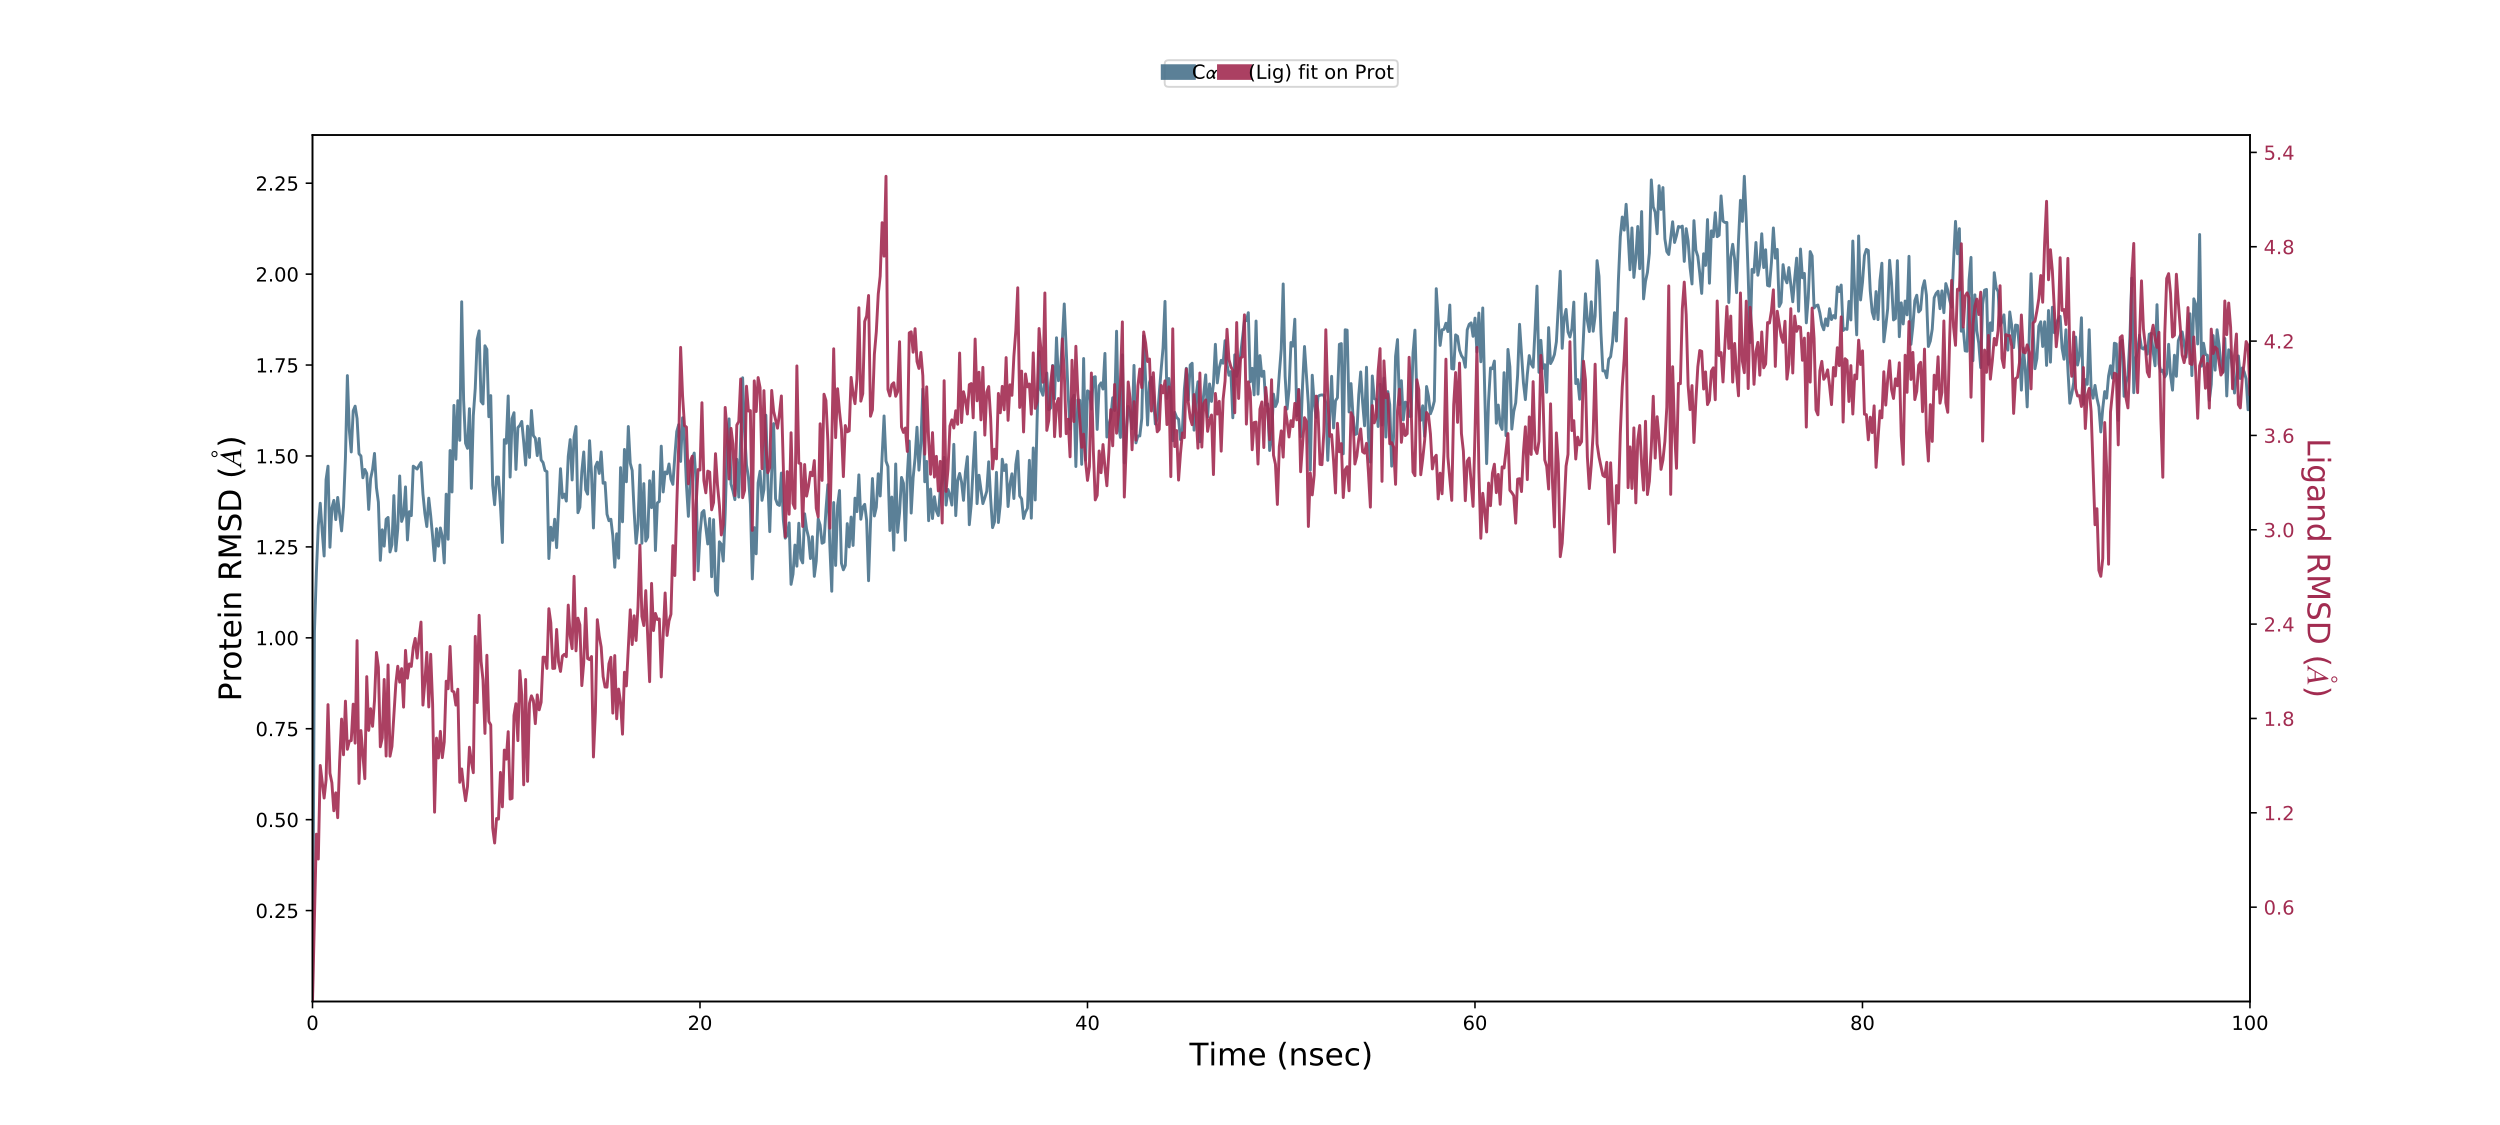 <?xml version="1.0" encoding="utf-8" standalone="no"?>
<!DOCTYPE svg PUBLIC "-//W3C//DTD SVG 1.1//EN"
  "http://www.w3.org/Graphics/SVG/1.1/DTD/svg11.dtd">
<!-- Created with matplotlib (http://matplotlib.org/) -->
<svg height="578.16pt" version="1.1" viewBox="0 0 1284.48 578.16" width="1284.48pt" xmlns="http://www.w3.org/2000/svg" xmlns:xlink="http://www.w3.org/1999/xlink">
 <defs>
  <style type="text/css">
*{stroke-linecap:butt;stroke-linejoin:round;}
  </style>
 </defs>
 <g id="figure_1">
  <g id="patch_1">
   <path d="M 0 578.16 
L 1284.48 578.16 
L 1284.48 0 
L 0 0 
z
" style="fill:#ffffff;"/>
  </g>
  <g id="axes_1">
   <g id="patch_2">
    <path d="M 160.56 514.562 
L 1156.032 514.562 
L 1156.032 69.379 
L 160.56 69.379 
z
" style="fill:#ffffff;"/>
   </g>
   <g id="matplotlib.axis_1">
    <g id="xtick_1">
     <g id="line2d_1">
      <defs>
       <path d="M 0 0 
L 0 3.5 
" id="m0895db0283" style="stroke:#000000;stroke-width:0.8;"/>
      </defs>
      <g>
       <use style="stroke:#000000;stroke-width:0.8;" x="160.56" xlink:href="#m0895db0283" y="514.562"/>
      </g>
     </g>
     <g id="text_1">
      <!-- 0 -->
      <defs>
       <path d="M 31.781 66.406 
Q 24.172 66.406 20.328 58.906 
Q 16.5 51.422 16.5 36.375 
Q 16.5 21.391 20.328 13.891 
Q 24.172 6.391 31.781 6.391 
Q 39.453 6.391 43.281 13.891 
Q 47.125 21.391 47.125 36.375 
Q 47.125 51.422 43.281 58.906 
Q 39.453 66.406 31.781 66.406 
z
M 31.781 74.219 
Q 44.047 74.219 50.516 64.516 
Q 56.984 54.828 56.984 36.375 
Q 56.984 17.969 50.516 8.266 
Q 44.047 -1.422 31.781 -1.422 
Q 19.531 -1.422 13.062 8.266 
Q 6.594 17.969 6.594 36.375 
Q 6.594 54.828 13.062 64.516 
Q 19.531 74.219 31.781 74.219 
z
" id="DejaVuSans-30"/>
      </defs>
      <g transform="translate(157.379 529.161)scale(0.1 -0.1)">
       <use xlink:href="#DejaVuSans-30"/>
      </g>
     </g>
    </g>
    <g id="xtick_2">
     <g id="line2d_2">
      <g>
       <use style="stroke:#000000;stroke-width:0.8;" x="359.65" xlink:href="#m0895db0283" y="514.562"/>
      </g>
     </g>
     <g id="text_2">
      <!-- 20 -->
      <defs>
       <path d="M 19.188 8.297 
L 53.609 8.297 
L 53.609 0 
L 7.328 0 
L 7.328 8.297 
Q 12.938 14.109 22.625 23.891 
Q 32.328 33.688 34.812 36.531 
Q 39.547 41.844 41.422 45.531 
Q 43.312 49.219 43.312 52.781 
Q 43.312 58.594 39.234 62.25 
Q 35.156 65.922 28.609 65.922 
Q 23.969 65.922 18.812 64.312 
Q 13.672 62.703 7.812 59.422 
L 7.812 69.391 
Q 13.766 71.781 18.938 73 
Q 24.125 74.219 28.422 74.219 
Q 39.75 74.219 46.484 68.547 
Q 53.219 62.891 53.219 53.422 
Q 53.219 48.922 51.531 44.891 
Q 49.859 40.875 45.406 35.406 
Q 44.188 33.984 37.641 27.219 
Q 31.109 20.453 19.188 8.297 
z
" id="DejaVuSans-32"/>
      </defs>
      <g transform="translate(353.288 529.161)scale(0.1 -0.1)">
       <use xlink:href="#DejaVuSans-32"/>
       <use x="63.623" xlink:href="#DejaVuSans-30"/>
      </g>
     </g>
    </g>
    <g id="xtick_3">
     <g id="line2d_3">
      <g>
       <use style="stroke:#000000;stroke-width:0.8;" x="558.741" xlink:href="#m0895db0283" y="514.562"/>
      </g>
     </g>
     <g id="text_3">
      <!-- 40 -->
      <defs>
       <path d="M 37.797 64.312 
L 12.891 25.391 
L 37.797 25.391 
z
M 35.203 72.906 
L 47.609 72.906 
L 47.609 25.391 
L 58.016 25.391 
L 58.016 17.188 
L 47.609 17.188 
L 47.609 0 
L 37.797 0 
L 37.797 17.188 
L 4.891 17.188 
L 4.891 26.703 
z
" id="DejaVuSans-34"/>
      </defs>
      <g transform="translate(552.378 529.161)scale(0.1 -0.1)">
       <use xlink:href="#DejaVuSans-34"/>
       <use x="63.623" xlink:href="#DejaVuSans-30"/>
      </g>
     </g>
    </g>
    <g id="xtick_4">
     <g id="line2d_4">
      <g>
       <use style="stroke:#000000;stroke-width:0.8;" x="757.831" xlink:href="#m0895db0283" y="514.562"/>
      </g>
     </g>
     <g id="text_4">
      <!-- 60 -->
      <defs>
       <path d="M 33.016 40.375 
Q 26.375 40.375 22.484 35.828 
Q 18.609 31.297 18.609 23.391 
Q 18.609 15.531 22.484 10.953 
Q 26.375 6.391 33.016 6.391 
Q 39.656 6.391 43.531 10.953 
Q 47.406 15.531 47.406 23.391 
Q 47.406 31.297 43.531 35.828 
Q 39.656 40.375 33.016 40.375 
z
M 52.594 71.297 
L 52.594 62.312 
Q 48.875 64.062 45.094 64.984 
Q 41.312 65.922 37.594 65.922 
Q 27.828 65.922 22.672 59.328 
Q 17.531 52.734 16.797 39.406 
Q 19.672 43.656 24.016 45.922 
Q 28.375 48.188 33.594 48.188 
Q 44.578 48.188 50.953 41.516 
Q 57.328 34.859 57.328 23.391 
Q 57.328 12.156 50.688 5.359 
Q 44.047 -1.422 33.016 -1.422 
Q 20.359 -1.422 13.672 8.266 
Q 6.984 17.969 6.984 36.375 
Q 6.984 53.656 15.188 63.938 
Q 23.391 74.219 37.203 74.219 
Q 40.922 74.219 44.703 73.484 
Q 48.484 72.75 52.594 71.297 
z
" id="DejaVuSans-36"/>
      </defs>
      <g transform="translate(751.469 529.161)scale(0.1 -0.1)">
       <use xlink:href="#DejaVuSans-36"/>
       <use x="63.623" xlink:href="#DejaVuSans-30"/>
      </g>
     </g>
    </g>
    <g id="xtick_5">
     <g id="line2d_5">
      <g>
       <use style="stroke:#000000;stroke-width:0.8;" x="956.922" xlink:href="#m0895db0283" y="514.562"/>
      </g>
     </g>
     <g id="text_5">
      <!-- 80 -->
      <defs>
       <path d="M 31.781 34.625 
Q 24.75 34.625 20.719 30.859 
Q 16.703 27.094 16.703 20.516 
Q 16.703 13.922 20.719 10.156 
Q 24.75 6.391 31.781 6.391 
Q 38.812 6.391 42.859 10.172 
Q 46.922 13.969 46.922 20.516 
Q 46.922 27.094 42.891 30.859 
Q 38.875 34.625 31.781 34.625 
z
M 21.922 38.812 
Q 15.578 40.375 12.031 44.719 
Q 8.5 49.078 8.5 55.328 
Q 8.5 64.062 14.719 69.141 
Q 20.953 74.219 31.781 74.219 
Q 42.672 74.219 48.875 69.141 
Q 55.078 64.062 55.078 55.328 
Q 55.078 49.078 51.531 44.719 
Q 48 40.375 41.703 38.812 
Q 48.828 37.156 52.797 32.312 
Q 56.781 27.484 56.781 20.516 
Q 56.781 9.906 50.312 4.234 
Q 43.844 -1.422 31.781 -1.422 
Q 19.734 -1.422 13.25 4.234 
Q 6.781 9.906 6.781 20.516 
Q 6.781 27.484 10.781 32.312 
Q 14.797 37.156 21.922 38.812 
z
M 18.312 54.391 
Q 18.312 48.734 21.844 45.562 
Q 25.391 42.391 31.781 42.391 
Q 38.141 42.391 41.719 45.562 
Q 45.312 48.734 45.312 54.391 
Q 45.312 60.062 41.719 63.234 
Q 38.141 66.406 31.781 66.406 
Q 25.391 66.406 21.844 63.234 
Q 18.312 60.062 18.312 54.391 
z
" id="DejaVuSans-38"/>
      </defs>
      <g transform="translate(950.559 529.161)scale(0.1 -0.1)">
       <use xlink:href="#DejaVuSans-38"/>
       <use x="63.623" xlink:href="#DejaVuSans-30"/>
      </g>
     </g>
    </g>
    <g id="xtick_6">
     <g id="line2d_6">
      <g>
       <use style="stroke:#000000;stroke-width:0.8;" x="1156.012" xlink:href="#m0895db0283" y="514.562"/>
      </g>
     </g>
     <g id="text_6">
      <!-- 100 -->
      <defs>
       <path d="M 12.406 8.297 
L 28.516 8.297 
L 28.516 63.922 
L 10.984 60.406 
L 10.984 69.391 
L 28.422 72.906 
L 38.281 72.906 
L 38.281 8.297 
L 54.391 8.297 
L 54.391 0 
L 12.406 0 
z
" id="DejaVuSans-31"/>
      </defs>
      <g transform="translate(1146.468 529.161)scale(0.1 -0.1)">
       <use xlink:href="#DejaVuSans-31"/>
       <use x="63.623" xlink:href="#DejaVuSans-30"/>
       <use x="127.246" xlink:href="#DejaVuSans-30"/>
      </g>
     </g>
    </g>
    <g id="text_7">
     <!-- Time (nsec) -->
     <defs>
      <path d="M -0.297 72.906 
L 61.375 72.906 
L 61.375 64.594 
L 35.5 64.594 
L 35.5 0 
L 25.594 0 
L 25.594 64.594 
L -0.297 64.594 
z
" id="DejaVuSans-54"/>
      <path d="M 9.422 54.688 
L 18.406 54.688 
L 18.406 0 
L 9.422 0 
z
M 9.422 75.984 
L 18.406 75.984 
L 18.406 64.594 
L 9.422 64.594 
z
" id="DejaVuSans-69"/>
      <path d="M 52 44.188 
Q 55.375 50.25 60.062 53.125 
Q 64.75 56 71.094 56 
Q 79.641 56 84.281 50.016 
Q 88.922 44.047 88.922 33.016 
L 88.922 0 
L 79.891 0 
L 79.891 32.719 
Q 79.891 40.578 77.094 44.375 
Q 74.312 48.188 68.609 48.188 
Q 61.625 48.188 57.562 43.547 
Q 53.516 38.922 53.516 30.906 
L 53.516 0 
L 44.484 0 
L 44.484 32.719 
Q 44.484 40.625 41.703 44.406 
Q 38.922 48.188 33.109 48.188 
Q 26.219 48.188 22.156 43.531 
Q 18.109 38.875 18.109 30.906 
L 18.109 0 
L 9.078 0 
L 9.078 54.688 
L 18.109 54.688 
L 18.109 46.188 
Q 21.188 51.219 25.484 53.609 
Q 29.781 56 35.688 56 
Q 41.656 56 45.828 52.969 
Q 50 49.953 52 44.188 
z
" id="DejaVuSans-6d"/>
      <path d="M 56.203 29.594 
L 56.203 25.203 
L 14.891 25.203 
Q 15.484 15.922 20.484 11.062 
Q 25.484 6.203 34.422 6.203 
Q 39.594 6.203 44.453 7.469 
Q 49.312 8.734 54.109 11.281 
L 54.109 2.781 
Q 49.266 0.734 44.188 -0.344 
Q 39.109 -1.422 33.891 -1.422 
Q 20.797 -1.422 13.156 6.188 
Q 5.516 13.812 5.516 26.812 
Q 5.516 40.234 12.766 48.109 
Q 20.016 56 32.328 56 
Q 43.359 56 49.781 48.891 
Q 56.203 41.797 56.203 29.594 
z
M 47.219 32.234 
Q 47.125 39.594 43.094 43.984 
Q 39.062 48.391 32.422 48.391 
Q 24.906 48.391 20.391 44.141 
Q 15.875 39.891 15.188 32.172 
z
" id="DejaVuSans-65"/>
      <path id="DejaVuSans-20"/>
      <path d="M 31 75.875 
Q 24.469 64.656 21.281 53.656 
Q 18.109 42.672 18.109 31.391 
Q 18.109 20.125 21.312 9.062 
Q 24.516 -2 31 -13.188 
L 23.188 -13.188 
Q 15.875 -1.703 12.234 9.375 
Q 8.594 20.453 8.594 31.391 
Q 8.594 42.281 12.203 53.312 
Q 15.828 64.359 23.188 75.875 
z
" id="DejaVuSans-28"/>
      <path d="M 54.891 33.016 
L 54.891 0 
L 45.906 0 
L 45.906 32.719 
Q 45.906 40.484 42.875 44.328 
Q 39.844 48.188 33.797 48.188 
Q 26.516 48.188 22.312 43.547 
Q 18.109 38.922 18.109 30.906 
L 18.109 0 
L 9.078 0 
L 9.078 54.688 
L 18.109 54.688 
L 18.109 46.188 
Q 21.344 51.125 25.703 53.562 
Q 30.078 56 35.797 56 
Q 45.219 56 50.047 50.172 
Q 54.891 44.344 54.891 33.016 
z
" id="DejaVuSans-6e"/>
      <path d="M 44.281 53.078 
L 44.281 44.578 
Q 40.484 46.531 36.375 47.5 
Q 32.281 48.484 27.875 48.484 
Q 21.188 48.484 17.844 46.438 
Q 14.5 44.391 14.5 40.281 
Q 14.5 37.156 16.891 35.375 
Q 19.281 33.594 26.516 31.984 
L 29.594 31.297 
Q 39.156 29.25 43.188 25.516 
Q 47.219 21.781 47.219 15.094 
Q 47.219 7.469 41.188 3.016 
Q 35.156 -1.422 24.609 -1.422 
Q 20.219 -1.422 15.453 -0.562 
Q 10.688 0.297 5.422 2 
L 5.422 11.281 
Q 10.406 8.688 15.234 7.391 
Q 20.062 6.109 24.812 6.109 
Q 31.156 6.109 34.562 8.281 
Q 37.984 10.453 37.984 14.406 
Q 37.984 18.062 35.516 20.016 
Q 33.062 21.969 24.703 23.781 
L 21.578 24.516 
Q 13.234 26.266 9.516 29.906 
Q 5.812 33.547 5.812 39.891 
Q 5.812 47.609 11.281 51.797 
Q 16.75 56 26.812 56 
Q 31.781 56 36.172 55.266 
Q 40.578 54.547 44.281 53.078 
z
" id="DejaVuSans-73"/>
      <path d="M 48.781 52.594 
L 48.781 44.188 
Q 44.969 46.297 41.141 47.344 
Q 37.312 48.391 33.406 48.391 
Q 24.656 48.391 19.812 42.844 
Q 14.984 37.312 14.984 27.297 
Q 14.984 17.281 19.812 11.734 
Q 24.656 6.203 33.406 6.203 
Q 37.312 6.203 41.141 7.25 
Q 44.969 8.297 48.781 10.406 
L 48.781 2.094 
Q 45.016 0.344 40.984 -0.531 
Q 36.969 -1.422 32.422 -1.422 
Q 20.062 -1.422 12.781 6.344 
Q 5.516 14.109 5.516 27.297 
Q 5.516 40.672 12.859 48.328 
Q 20.219 56 33.016 56 
Q 37.156 56 41.109 55.141 
Q 45.062 54.297 48.781 52.594 
z
" id="DejaVuSans-63"/>
      <path d="M 8.016 75.875 
L 15.828 75.875 
Q 23.141 64.359 26.781 53.312 
Q 30.422 42.281 30.422 31.391 
Q 30.422 20.453 26.781 9.375 
Q 23.141 -1.703 15.828 -13.188 
L 8.016 -13.188 
Q 14.5 -2 17.703 9.062 
Q 20.906 20.125 20.906 31.391 
Q 20.906 42.672 17.703 53.656 
Q 14.5 64.656 8.016 75.875 
z
" id="DejaVuSans-29"/>
     </defs>
     <g transform="translate(611.132 547.398)scale(0.16 -0.16)">
      <use xlink:href="#DejaVuSans-54"/>
      <use x="61.037" xlink:href="#DejaVuSans-69"/>
      <use x="88.82" xlink:href="#DejaVuSans-6d"/>
      <use x="186.232" xlink:href="#DejaVuSans-65"/>
      <use x="247.756" xlink:href="#DejaVuSans-20"/>
      <use x="279.543" xlink:href="#DejaVuSans-28"/>
      <use x="318.557" xlink:href="#DejaVuSans-6e"/>
      <use x="381.936" xlink:href="#DejaVuSans-73"/>
      <use x="434.035" xlink:href="#DejaVuSans-65"/>
      <use x="495.559" xlink:href="#DejaVuSans-63"/>
      <use x="550.539" xlink:href="#DejaVuSans-29"/>
     </g>
    </g>
   </g>
   <g id="matplotlib.axis_2">
    <g id="ytick_1">
     <g id="line2d_7">
      <defs>
       <path d="M 0 0 
L -3.5 0 
" id="m5519f2770e" style="stroke:#000000;stroke-width:0.8;"/>
      </defs>
      <g>
       <use style="stroke:#000000;stroke-width:0.8;" x="160.56" xlink:href="#m5519f2770e" y="467.848"/>
      </g>
     </g>
     <g id="text_8">
      <!-- 0.25 -->
      <defs>
       <path d="M 10.688 12.406 
L 21 12.406 
L 21 0 
L 10.688 0 
z
" id="DejaVuSans-2e"/>
       <path d="M 10.797 72.906 
L 49.516 72.906 
L 49.516 64.594 
L 19.828 64.594 
L 19.828 46.734 
Q 21.969 47.469 24.109 47.828 
Q 26.266 48.188 28.422 48.188 
Q 40.625 48.188 47.75 41.5 
Q 54.891 34.812 54.891 23.391 
Q 54.891 11.625 47.562 5.094 
Q 40.234 -1.422 26.906 -1.422 
Q 22.312 -1.422 17.547 -0.641 
Q 12.797 0.141 7.719 1.703 
L 7.719 11.625 
Q 12.109 9.234 16.797 8.062 
Q 21.484 6.891 26.703 6.891 
Q 35.156 6.891 40.078 11.328 
Q 45.016 15.766 45.016 23.391 
Q 45.016 31 40.078 35.438 
Q 35.156 39.891 26.703 39.891 
Q 22.75 39.891 18.812 39.016 
Q 14.891 38.141 10.797 36.281 
z
" id="DejaVuSans-35"/>
      </defs>
      <g transform="translate(131.294 471.647)scale(0.1 -0.1)">
       <use xlink:href="#DejaVuSans-30"/>
       <use x="63.623" xlink:href="#DejaVuSans-2e"/>
       <use x="95.41" xlink:href="#DejaVuSans-32"/>
       <use x="159.033" xlink:href="#DejaVuSans-35"/>
      </g>
     </g>
    </g>
    <g id="ytick_2">
     <g id="line2d_8">
      <g>
       <use style="stroke:#000000;stroke-width:0.8;" x="160.56" xlink:href="#m5519f2770e" y="421.133"/>
      </g>
     </g>
     <g id="text_9">
      <!-- 0.50 -->
      <g transform="translate(131.294 424.932)scale(0.1 -0.1)">
       <use xlink:href="#DejaVuSans-30"/>
       <use x="63.623" xlink:href="#DejaVuSans-2e"/>
       <use x="95.41" xlink:href="#DejaVuSans-35"/>
       <use x="159.033" xlink:href="#DejaVuSans-30"/>
      </g>
     </g>
    </g>
    <g id="ytick_3">
     <g id="line2d_9">
      <g>
       <use style="stroke:#000000;stroke-width:0.8;" x="160.56" xlink:href="#m5519f2770e" y="374.418"/>
      </g>
     </g>
     <g id="text_10">
      <!-- 0.75 -->
      <defs>
       <path d="M 8.203 72.906 
L 55.078 72.906 
L 55.078 68.703 
L 28.609 0 
L 18.312 0 
L 43.219 64.594 
L 8.203 64.594 
z
" id="DejaVuSans-37"/>
      </defs>
      <g transform="translate(131.294 378.217)scale(0.1 -0.1)">
       <use xlink:href="#DejaVuSans-30"/>
       <use x="63.623" xlink:href="#DejaVuSans-2e"/>
       <use x="95.41" xlink:href="#DejaVuSans-37"/>
       <use x="159.033" xlink:href="#DejaVuSans-35"/>
      </g>
     </g>
    </g>
    <g id="ytick_4">
     <g id="line2d_10">
      <g>
       <use style="stroke:#000000;stroke-width:0.8;" x="160.56" xlink:href="#m5519f2770e" y="327.703"/>
      </g>
     </g>
     <g id="text_11">
      <!-- 1.00 -->
      <g transform="translate(131.294 331.502)scale(0.1 -0.1)">
       <use xlink:href="#DejaVuSans-31"/>
       <use x="63.623" xlink:href="#DejaVuSans-2e"/>
       <use x="95.41" xlink:href="#DejaVuSans-30"/>
       <use x="159.033" xlink:href="#DejaVuSans-30"/>
      </g>
     </g>
    </g>
    <g id="ytick_5">
     <g id="line2d_11">
      <g>
       <use style="stroke:#000000;stroke-width:0.8;" x="160.56" xlink:href="#m5519f2770e" y="280.988"/>
      </g>
     </g>
     <g id="text_12">
      <!-- 1.25 -->
      <g transform="translate(131.294 284.787)scale(0.1 -0.1)">
       <use xlink:href="#DejaVuSans-31"/>
       <use x="63.623" xlink:href="#DejaVuSans-2e"/>
       <use x="95.41" xlink:href="#DejaVuSans-32"/>
       <use x="159.033" xlink:href="#DejaVuSans-35"/>
      </g>
     </g>
    </g>
    <g id="ytick_6">
     <g id="line2d_12">
      <g>
       <use style="stroke:#000000;stroke-width:0.8;" x="160.56" xlink:href="#m5519f2770e" y="234.273"/>
      </g>
     </g>
     <g id="text_13">
      <!-- 1.50 -->
      <g transform="translate(131.294 238.073)scale(0.1 -0.1)">
       <use xlink:href="#DejaVuSans-31"/>
       <use x="63.623" xlink:href="#DejaVuSans-2e"/>
       <use x="95.41" xlink:href="#DejaVuSans-35"/>
       <use x="159.033" xlink:href="#DejaVuSans-30"/>
      </g>
     </g>
    </g>
    <g id="ytick_7">
     <g id="line2d_13">
      <g>
       <use style="stroke:#000000;stroke-width:0.8;" x="160.56" xlink:href="#m5519f2770e" y="187.558"/>
      </g>
     </g>
     <g id="text_14">
      <!-- 1.75 -->
      <g transform="translate(131.294 191.358)scale(0.1 -0.1)">
       <use xlink:href="#DejaVuSans-31"/>
       <use x="63.623" xlink:href="#DejaVuSans-2e"/>
       <use x="95.41" xlink:href="#DejaVuSans-37"/>
       <use x="159.033" xlink:href="#DejaVuSans-35"/>
      </g>
     </g>
    </g>
    <g id="ytick_8">
     <g id="line2d_14">
      <g>
       <use style="stroke:#000000;stroke-width:0.8;" x="160.56" xlink:href="#m5519f2770e" y="140.844"/>
      </g>
     </g>
     <g id="text_15">
      <!-- 2.00 -->
      <g transform="translate(131.294 144.643)scale(0.1 -0.1)">
       <use xlink:href="#DejaVuSans-32"/>
       <use x="63.623" xlink:href="#DejaVuSans-2e"/>
       <use x="95.41" xlink:href="#DejaVuSans-30"/>
       <use x="159.033" xlink:href="#DejaVuSans-30"/>
      </g>
     </g>
    </g>
    <g id="ytick_9">
     <g id="line2d_15">
      <g>
       <use style="stroke:#000000;stroke-width:0.8;" x="160.56" xlink:href="#m5519f2770e" y="94.129"/>
      </g>
     </g>
     <g id="text_16">
      <!-- 2.25 -->
      <g transform="translate(131.294 97.928)scale(0.1 -0.1)">
       <use xlink:href="#DejaVuSans-32"/>
       <use x="63.623" xlink:href="#DejaVuSans-2e"/>
       <use x="95.41" xlink:href="#DejaVuSans-32"/>
       <use x="159.033" xlink:href="#DejaVuSans-35"/>
      </g>
     </g>
    </g>
    <g id="text_17">
     <!-- Protein RMSD ($\AA$) -->
     <defs>
      <path d="M 19.672 64.797 
L 19.672 37.406 
L 32.078 37.406 
Q 38.969 37.406 42.719 40.969 
Q 46.484 44.531 46.484 51.125 
Q 46.484 57.672 42.719 61.234 
Q 38.969 64.797 32.078 64.797 
z
M 9.812 72.906 
L 32.078 72.906 
Q 44.344 72.906 50.609 67.359 
Q 56.891 61.812 56.891 51.125 
Q 56.891 40.328 50.609 34.812 
Q 44.344 29.297 32.078 29.297 
L 19.672 29.297 
L 19.672 0 
L 9.812 0 
z
" id="DejaVuSans-50"/>
      <path d="M 41.109 46.297 
Q 39.594 47.172 37.812 47.578 
Q 36.031 48 33.891 48 
Q 26.266 48 22.188 43.047 
Q 18.109 38.094 18.109 28.812 
L 18.109 0 
L 9.078 0 
L 9.078 54.688 
L 18.109 54.688 
L 18.109 46.188 
Q 20.953 51.172 25.484 53.578 
Q 30.031 56 36.531 56 
Q 37.453 56 38.578 55.875 
Q 39.703 55.766 41.062 55.516 
z
" id="DejaVuSans-72"/>
      <path d="M 30.609 48.391 
Q 23.391 48.391 19.188 42.75 
Q 14.984 37.109 14.984 27.297 
Q 14.984 17.484 19.156 11.844 
Q 23.344 6.203 30.609 6.203 
Q 37.797 6.203 41.984 11.859 
Q 46.188 17.531 46.188 27.297 
Q 46.188 37.016 41.984 42.703 
Q 37.797 48.391 30.609 48.391 
z
M 30.609 56 
Q 42.328 56 49.016 48.375 
Q 55.719 40.766 55.719 27.297 
Q 55.719 13.875 49.016 6.219 
Q 42.328 -1.422 30.609 -1.422 
Q 18.844 -1.422 12.172 6.219 
Q 5.516 13.875 5.516 27.297 
Q 5.516 40.766 12.172 48.375 
Q 18.844 56 30.609 56 
z
" id="DejaVuSans-6f"/>
      <path d="M 18.312 70.219 
L 18.312 54.688 
L 36.812 54.688 
L 36.812 47.703 
L 18.312 47.703 
L 18.312 18.016 
Q 18.312 11.328 20.141 9.422 
Q 21.969 7.516 27.594 7.516 
L 36.812 7.516 
L 36.812 0 
L 27.594 0 
Q 17.188 0 13.234 3.875 
Q 9.281 7.766 9.281 18.016 
L 9.281 47.703 
L 2.688 47.703 
L 2.688 54.688 
L 9.281 54.688 
L 9.281 70.219 
z
" id="DejaVuSans-74"/>
      <path d="M 44.391 34.188 
Q 47.562 33.109 50.562 29.594 
Q 53.562 26.078 56.594 19.922 
L 66.609 0 
L 56 0 
L 46.688 18.703 
Q 43.062 26.031 39.672 28.422 
Q 36.281 30.812 30.422 30.812 
L 19.672 30.812 
L 19.672 0 
L 9.812 0 
L 9.812 72.906 
L 32.078 72.906 
Q 44.578 72.906 50.734 67.672 
Q 56.891 62.453 56.891 51.906 
Q 56.891 45.016 53.688 40.469 
Q 50.484 35.938 44.391 34.188 
z
M 19.672 64.797 
L 19.672 38.922 
L 32.078 38.922 
Q 39.203 38.922 42.844 42.219 
Q 46.484 45.516 46.484 51.906 
Q 46.484 58.297 42.844 61.547 
Q 39.203 64.797 32.078 64.797 
z
" id="DejaVuSans-52"/>
      <path d="M 9.812 72.906 
L 24.516 72.906 
L 43.109 23.297 
L 61.812 72.906 
L 76.516 72.906 
L 76.516 0 
L 66.891 0 
L 66.891 64.016 
L 48.094 14.016 
L 38.188 14.016 
L 19.391 64.016 
L 19.391 0 
L 9.812 0 
z
" id="DejaVuSans-4d"/>
      <path d="M 53.516 70.516 
L 53.516 60.891 
Q 47.906 63.578 42.922 64.891 
Q 37.938 66.219 33.297 66.219 
Q 25.25 66.219 20.875 63.094 
Q 16.5 59.969 16.5 54.203 
Q 16.5 49.359 19.406 46.891 
Q 22.312 44.438 30.422 42.922 
L 36.375 41.703 
Q 47.406 39.594 52.656 34.297 
Q 57.906 29 57.906 20.125 
Q 57.906 9.516 50.797 4.047 
Q 43.703 -1.422 29.984 -1.422 
Q 24.812 -1.422 18.969 -0.25 
Q 13.141 0.922 6.891 3.219 
L 6.891 13.375 
Q 12.891 10.016 18.656 8.297 
Q 24.422 6.594 29.984 6.594 
Q 38.422 6.594 43.016 9.906 
Q 47.609 13.234 47.609 19.391 
Q 47.609 24.75 44.312 27.781 
Q 41.016 30.812 33.5 32.328 
L 27.484 33.5 
Q 16.453 35.688 11.516 40.375 
Q 6.594 45.062 6.594 53.422 
Q 6.594 63.094 13.406 68.656 
Q 20.219 74.219 32.172 74.219 
Q 37.312 74.219 42.625 73.281 
Q 47.953 72.359 53.516 70.516 
z
" id="DejaVuSans-53"/>
      <path d="M 19.672 64.797 
L 19.672 8.109 
L 31.594 8.109 
Q 46.688 8.109 53.688 14.938 
Q 60.688 21.781 60.688 36.531 
Q 60.688 51.172 53.688 57.984 
Q 46.688 64.797 31.594 64.797 
z
M 9.812 72.906 
L 30.078 72.906 
Q 51.266 72.906 61.172 64.094 
Q 71.094 55.281 71.094 36.531 
Q 71.094 17.672 61.125 8.828 
Q 51.172 0 30.078 0 
L 9.812 0 
z
" id="DejaVuSans-44"/>
      <path d="M 56.406 0 
L 31.906 0 
L 31.906 1.594 
Q 36.406 1.797 38 3 
Q 39.594 4.203 39.594 6.906 
Q 39.594 7.703 39.406 9.5 
L 37.406 22.594 
L 15.406 22.594 
L 9.5 11.5 
Q 7.297 7.406 7.297 4.906 
Q 7.297 1.906 13.5 1.594 
L 13.5 0 
L -5.094 0 
L -5.094 1.594 
Q -1.703 2.297 0.438 4.797 
Q 2.594 7.297 8.297 17.203 
L 36.797 66.797 
L 39.406 66.797 
L 48.594 11.5 
Q 49.594 5.297 51 3.594 
Q 52.406 1.906 56.406 1.594 
z
M 36.906 26.203 
L 32.406 52.5 
L 17.5 26.203 
z
M 44.594 95.703 
Q 50.5 89.797 50.5 85.688 
Q 50.5 81.594 47.547 78.688 
Q 44.594 75.797 40.5 75.797 
Q 36.203 75.797 33.344 78.688 
Q 30.5 81.594 30.5 85.797 
Q 30.5 89.797 33.453 92.75 
Q 36.406 95.703 40.406 95.703 
Q 44.594 95.703 50.5 89.797 
z
M 43.297 79.203 
Q 47.094 82.906 47.094 85.703 
Q 47.094 88.5 45.141 90.391 
Q 43.203 92.297 40.406 92.297 
Q 37.797 92.297 35.844 90.344 
Q 33.906 88.406 33.906 85.797 
Q 33.906 83 35.75 81.094 
Q 37.594 79.203 40.406 79.203 
Q 43.297 79.203 47.094 82.906 
z
" id="STIXGeneral-Italic-c5"/>
     </defs>
     <g transform="translate(123.967 360.291)rotate(-90)scale(0.16 -0.16)">
      <use transform="translate(0 0.297)" xlink:href="#DejaVuSans-50"/>
      <use transform="translate(60.303 0.297)" xlink:href="#DejaVuSans-72"/>
      <use transform="translate(101.416 0.297)" xlink:href="#DejaVuSans-6f"/>
      <use transform="translate(162.598 0.297)" xlink:href="#DejaVuSans-74"/>
      <use transform="translate(201.807 0.297)" xlink:href="#DejaVuSans-65"/>
      <use transform="translate(263.33 0.297)" xlink:href="#DejaVuSans-69"/>
      <use transform="translate(291.113 0.297)" xlink:href="#DejaVuSans-6e"/>
      <use transform="translate(354.492 0.297)" xlink:href="#DejaVuSans-20"/>
      <use transform="translate(386.279 0.297)" xlink:href="#DejaVuSans-52"/>
      <use transform="translate(455.762 0.297)" xlink:href="#DejaVuSans-4d"/>
      <use transform="translate(542.041 0.297)" xlink:href="#DejaVuSans-53"/>
      <use transform="translate(605.518 0.297)" xlink:href="#DejaVuSans-44"/>
      <use transform="translate(682.52 0.297)" xlink:href="#DejaVuSans-20"/>
      <use transform="translate(714.307 0.297)" xlink:href="#DejaVuSans-28"/>
      <use transform="translate(753.32 0.297)" xlink:href="#STIXGeneral-Italic-c5"/>
      <use transform="translate(814.42 0.297)" xlink:href="#DejaVuSans-29"/>
     </g>
    </g>
   </g>
   <g id="line2d_16">
    <path clip-path="url(#pcc1a5c640e)" d="M 160.56 514.562 
L 161.555 324.713 
L 162.551 294.068 
L 163.546 269.963 
L 164.542 258.565 
L 165.537 272.953 
L 166.533 285.66 
L 167.528 246.419 
L 168.524 239.505 
L 169.519 281.175 
L 170.515 260.994 
L 171.51 257.07 
L 172.506 266.974 
L 173.501 255.575 
L 175.492 272.766 
L 176.488 260.434 
L 177.483 235.208 
L 178.478 192.977 
L 179.474 221.006 
L 180.469 232.218 
L 181.465 211.103 
L 182.46 208.674 
L 183.456 215.027 
L 184.451 233.152 
L 185.447 234.273 
L 186.442 245.485 
L 187.438 241.187 
L 188.433 243.243 
L 189.429 261.742 
L 190.424 245.859 
L 191.42 241.187 
L 192.415 232.965 
L 193.411 250.53 
L 194.406 258.004 
L 195.402 287.902 
L 196.397 272.206 
L 197.392 280.614 
L 198.388 266.787 
L 199.383 265.853 
L 200.379 283.604 
L 201.374 279.867 
L 202.37 254.641 
L 203.365 283.044 
L 204.361 271.645 
L 205.356 244.551 
L 206.352 267.908 
L 207.347 264.918 
L 208.343 250.156 
L 209.338 277.438 
L 210.334 262.863 
L 211.329 264.918 
L 212.325 239.505 
L 214.315 241 
L 215.311 239.132 
L 216.306 237.637 
L 217.302 253.707 
L 218.297 263.797 
L 219.293 270.524 
L 220.288 255.949 
L 221.284 264.918 
L 222.279 275.756 
L 223.275 288.089 
L 224.27 271.645 
L 225.266 280.614 
L 226.261 271.271 
L 227.257 275.756 
L 228.252 289.21 
L 229.248 253.894 
L 230.243 277.064 
L 231.239 231.47 
L 232.234 252.772 
L 233.229 208.3 
L 234.225 235.955 
L 235.22 205.871 
L 236.216 226.238 
L 237.211 155.045 
L 238.207 205.684 
L 239.202 227.733 
L 240.198 230.349 
L 241.193 209.982 
L 242.189 250.904 
L 243.184 213.532 
L 244.18 199.517 
L 245.175 174.291 
L 246.171 169.994 
L 247.166 206.244 
L 248.162 207.552 
L 249.157 177.655 
L 250.152 179.523 
L 251.148 214.092 
L 252.143 203.255 
L 253.139 249.222 
L 254.134 259.312 
L 255.13 245.111 
L 256.125 245.111 
L 257.121 259.686 
L 258.116 278.746 
L 259.112 225.865 
L 260.107 227.733 
L 261.103 203.441 
L 262.098 245.111 
L 263.094 215.027 
L 264.089 212.037 
L 265.085 241.187 
L 266.08 219.698 
L 267.076 218.577 
L 268.071 216.522 
L 269.066 226.986 
L 270.062 238.945 
L 271.057 218.951 
L 272.053 235.021 
L 273.048 210.916 
L 274.044 223.809 
L 275.039 225.117 
L 276.035 234.086 
L 277.03 225.304 
L 278.026 236.329 
L 279.021 237.637 
L 280.017 241.748 
L 281.012 242.308 
L 282.008 286.968 
L 283.003 270.898 
L 283.999 277.625 
L 284.994 266.787 
L 285.989 281.362 
L 287.98 240.813 
L 288.976 255.762 
L 289.971 253.894 
L 290.967 257.444 
L 291.962 234.46 
L 292.958 225.865 
L 293.953 246.606 
L 294.949 224.557 
L 295.944 219.138 
L 296.94 263.423 
L 297.935 260.62 
L 298.931 242.308 
L 299.926 232.218 
L 300.922 251.651 
L 301.917 253.894 
L 302.912 226.425 
L 303.908 243.243 
L 304.903 271.271 
L 305.899 239.879 
L 306.894 237.45 
L 307.89 243.243 
L 308.885 232.218 
L 309.881 248.288 
L 310.876 247.914 
L 311.872 264.171 
L 312.867 267.534 
L 313.863 266.787 
L 314.858 275.382 
L 315.854 291.452 
L 316.849 274.261 
L 317.845 286.781 
L 318.84 240.253 
L 319.836 268.095 
L 320.831 230.91 
L 321.826 247.54 
L 322.822 219.138 
L 323.817 238.01 
L 324.813 241.748 
L 325.808 262.676 
L 326.804 279.12 
L 327.799 269.403 
L 328.795 238.945 
L 329.79 279.12 
L 330.786 248.475 
L 331.781 277.998 
L 332.777 275.943 
L 333.772 246.98 
L 334.768 260.807 
L 335.763 242.308 
L 336.759 282.857 
L 337.754 258.378 
L 338.749 257.631 
L 339.745 229.228 
L 340.74 252.772 
L 341.736 242.495 
L 342.731 243.429 
L 343.727 238.384 
L 344.722 246.232 
L 345.718 248.848 
L 346.713 234.46 
L 347.709 221.754 
L 348.704 218.203 
L 349.7 237.076 
L 350.695 214.653 
L 351.691 225.491 
L 352.686 249.035 
L 353.682 265.292 
L 354.677 245.672 
L 355.673 235.955 
L 356.668 232.778 
L 357.663 247.54 
L 358.659 293.321 
L 359.654 274.261 
L 360.65 263.423 
L 361.645 262.302 
L 363.636 279.493 
L 364.632 266.413 
L 365.627 296.311 
L 366.623 266.974 
L 367.618 303.785 
L 368.614 305.84 
L 369.609 278.372 
L 370.605 279.68 
L 371.6 288.276 
L 372.596 263.797 
L 373.591 229.789 
L 374.586 215.214 
L 375.582 248.661 
L 376.577 252.212 
L 377.573 256.696 
L 378.568 235.955 
L 379.564 255.388 
L 381.555 194.099 
L 382.55 221.754 
L 383.546 238.945 
L 384.541 245.111 
L 385.537 258.939 
L 386.532 297.432 
L 387.528 271.085 
L 388.523 284.538 
L 389.519 248.101 
L 390.514 242.121 
L 391.51 257.07 
L 392.505 251.464 
L 393.5 213.345 
L 394.496 246.98 
L 395.491 273.14 
L 396.487 242.495 
L 397.482 217.643 
L 398.478 256.323 
L 399.473 259.126 
L 400.469 259.686 
L 401.464 243.056 
L 402.46 266.974 
L 403.455 276.504 
L 404.451 275.009 
L 405.446 268.655 
L 406.442 300.235 
L 407.437 295.003 
L 408.433 280.054 
L 409.428 290.892 
L 410.423 268.842 
L 411.419 286.968 
L 412.414 289.21 
L 413.41 263.984 
L 414.405 271.832 
L 415.401 275.943 
L 416.396 286.968 
L 417.392 275.756 
L 418.387 296.124 
L 419.383 288.276 
L 420.378 266.6 
L 421.374 269.777 
L 422.369 279.12 
L 423.365 278.559 
L 424.36 262.115 
L 425.356 249.035 
L 426.351 280.241 
L 427.346 303.785 
L 428.342 258.191 
L 429.337 290.518 
L 430.333 259.873 
L 431.328 252.025 
L 432.324 289.397 
L 433.319 292.76 
L 434.315 290.518 
L 435.31 269.029 
L 436.306 280.988 
L 437.301 265.666 
L 438.297 280.241 
L 439.292 255.949 
L 440.288 262.863 
L 441.283 243.99 
L 442.279 266.787 
L 443.274 260.62 
L 444.27 259.126 
L 445.265 267.347 
L 446.26 298.366 
L 447.256 268.842 
L 448.251 245.859 
L 449.247 265.105 
L 450.242 260.62 
L 451.238 243.429 
L 452.233 254.828 
L 454.224 213.719 
L 455.22 236.889 
L 456.215 239.692 
L 457.211 272.579 
L 458.206 255.388 
L 459.202 282.67 
L 460.197 238.384 
L 461.193 273.514 
L 462.188 263.423 
L 463.183 245.298 
L 464.179 248.288 
L 465.174 277.625 
L 466.17 244.177 
L 467.165 226.612 
L 468.161 263.61 
L 469.156 245.485 
L 470.152 235.394 
L 471.147 219.511 
L 472.143 241.561 
L 473.138 227.92 
L 474.134 199.891 
L 475.129 247.54 
L 476.125 237.076 
L 477.12 267.534 
L 478.116 251.277 
L 479.111 266.413 
L 480.107 255.202 
L 481.102 262.489 
L 482.097 264.918 
L 483.093 252.025 
L 484.088 246.419 
L 485.084 235.021 
L 486.079 259.499 
L 487.075 251.464 
L 488.07 254.454 
L 489.066 259.499 
L 490.061 228.294 
L 491.057 264.918 
L 492.052 246.793 
L 493.048 243.243 
L 494.043 247.727 
L 495.039 257.07 
L 496.034 242.495 
L 497.03 234.647 
L 498.025 269.59 
L 499.02 258.939 
L 500.016 239.318 
L 501.011 222.127 
L 502.007 258.752 
L 503.002 244.177 
L 504.993 258.752 
L 505.989 255.762 
L 506.984 252.399 
L 507.98 237.263 
L 508.975 255.949 
L 509.971 271.085 
L 510.966 268.095 
L 511.962 242.682 
L 512.957 268.469 
L 513.953 258.939 
L 514.948 235.955 
L 515.944 241.748 
L 516.939 238.758 
L 517.934 260.247 
L 518.93 248.661 
L 519.925 243.429 
L 520.921 256.136 
L 521.916 238.571 
L 522.912 231.844 
L 523.907 254.828 
L 524.903 256.323 
L 525.898 266.413 
L 526.894 263.05 
L 527.889 261.181 
L 528.885 236.516 
L 529.88 266.226 
L 530.876 230.162 
L 531.871 256.883 
L 532.867 215.214 
L 533.862 180.645 
L 534.857 200.452 
L 535.853 203.068 
L 536.848 195.967 
L 537.844 191.669 
L 538.839 210.542 
L 539.835 209.608 
L 540.83 187.745 
L 541.826 204.936 
L 542.821 173.544 
L 543.817 195.593 
L 544.812 190.735 
L 545.808 175.413 
L 546.803 156.166 
L 548.794 202.507 
L 549.79 220.446 
L 550.785 205.497 
L 551.78 203.068 
L 552.776 239.692 
L 553.771 205.497 
L 554.767 205.684 
L 555.762 238.571 
L 556.758 184.195 
L 557.753 236.329 
L 558.749 200.825 
L 559.744 201.386 
L 560.74 210.168 
L 561.735 193.912 
L 562.731 193.538 
L 563.726 220.633 
L 564.722 198.209 
L 565.717 196.715 
L 566.713 199.891 
L 567.708 181.579 
L 568.704 224.557 
L 569.699 218.203 
L 570.694 214.466 
L 571.69 204.376 
L 572.685 210.916 
L 573.681 170.181 
L 574.676 218.39 
L 575.672 224.743 
L 576.667 182.326 
L 577.663 237.824 
L 578.658 221.567 
L 579.654 208.86 
L 580.649 212.411 
L 581.645 220.259 
L 582.64 187.745 
L 583.636 227.546 
L 584.631 223.996 
L 585.627 223.996 
L 586.622 215.027 
L 587.617 172.61 
L 589.608 218.39 
L 590.604 196.528 
L 591.599 193.912 
L 592.595 203.441 
L 593.59 217.83 
L 594.586 215.214 
L 596.577 189.988 
L 597.572 178.589 
L 598.568 154.858 
L 599.563 204.749 
L 600.559 194.472 
L 601.554 203.068 
L 602.55 226.425 
L 603.545 211.85 
L 604.541 214.466 
L 605.536 215.4 
L 606.531 225.865 
L 607.527 220.446 
L 608.522 199.891 
L 609.518 189.24 
L 610.513 205.497 
L 611.509 187.558 
L 612.504 186.624 
L 613.5 221.006 
L 614.495 203.628 
L 615.491 196.154 
L 616.486 226.986 
L 617.482 212.037 
L 619.473 192.604 
L 620.468 214.279 
L 621.464 197.275 
L 622.459 206.244 
L 623.454 197.275 
L 624.45 176.907 
L 625.445 196.715 
L 626.441 189.053 
L 627.436 185.129 
L 628.432 186.624 
L 629.427 175.039 
L 630.423 187.185 
L 631.418 192.79 
L 632.414 190.922 
L 633.409 214.653 
L 634.405 182.326 
L 635.4 193.351 
L 636.396 189.24 
L 637.391 182.326 
L 639.382 164.948 
L 640.378 164.762 
L 641.373 160.651 
L 642.368 196.154 
L 643.364 189.24 
L 644.359 202.881 
L 645.355 164.948 
L 646.35 202.507 
L 647.346 182.7 
L 648.341 193.351 
L 649.337 190.735 
L 650.332 208.113 
L 651.328 207.552 
L 652.323 231.47 
L 653.319 225.304 
L 654.314 202.507 
L 655.31 208.86 
L 656.305 206.431 
L 657.301 192.043 
L 658.296 179.337 
L 659.291 145.889 
L 660.287 193.351 
L 661.282 210.168 
L 662.278 200.452 
L 663.273 175.973 
L 664.269 177.842 
L 665.264 164.014 
L 666.26 213.532 
L 667.255 200.078 
L 668.251 224.37 
L 669.246 197.836 
L 670.242 178.029 
L 672.233 207.739 
L 673.228 241.561 
L 674.224 192.79 
L 675.219 207.366 
L 676.214 214.466 
L 677.21 203.628 
L 678.205 203.068 
L 679.201 202.881 
L 680.196 203.068 
L 681.192 206.992 
L 682.187 236.516 
L 684.178 193.351 
L 685.174 219.885 
L 686.169 205.871 
L 687.165 204.376 
L 688.16 176.907 
L 689.156 176.534 
L 690.151 233.152 
L 691.147 169.433 
L 692.142 169.62 
L 693.138 211.663 
L 694.133 197.088 
L 695.128 213.345 
L 696.124 223.249 
L 697.119 222.875 
L 698.115 202.881 
L 699.11 191.109 
L 700.106 206.805 
L 701.101 218.764 
L 702.097 188.68 
L 703.092 224.743 
L 704.088 237.45 
L 705.083 193.164 
L 706.079 204.749 
L 707.074 205.31 
L 708.07 219.138 
L 709.065 197.462 
L 710.061 218.39 
L 711.056 194.285 
L 712.051 224.557 
L 713.047 201.199 
L 714.042 207.926 
L 715.038 239.505 
L 716.033 223.809 
L 717.029 183.074 
L 718.024 174.478 
L 719.02 207.926 
L 720.015 195.593 
L 721.011 215.774 
L 722.006 206.618 
L 723.002 206.992 
L 723.997 213.906 
L 724.993 213.906 
L 725.988 181.392 
L 726.984 169.62 
L 727.979 204.376 
L 728.975 209.234 
L 729.97 215.961 
L 730.965 208.487 
L 731.961 224.183 
L 732.956 198.583 
L 733.952 203.628 
L 734.947 212.598 
L 735.943 209.982 
L 736.938 206.058 
L 737.934 148.318 
L 738.929 164.388 
L 739.925 177.468 
L 740.92 169.433 
L 741.916 169.246 
L 742.911 166.07 
L 743.907 170.367 
L 744.902 156.727 
L 745.898 189.427 
L 746.893 189.614 
L 747.888 172.049 
L 748.884 172.797 
L 749.879 179.897 
L 750.875 182.7 
L 751.87 184.195 
L 752.866 188.68 
L 753.861 169.433 
L 754.857 166.63 
L 755.852 165.883 
L 756.848 172.797 
L 757.843 163.454 
L 758.839 180.831 
L 759.834 160.838 
L 760.83 185.877 
L 761.825 158.222 
L 762.821 200.639 
L 763.816 238.197 
L 764.812 206.058 
L 765.807 189.053 
L 766.802 189.427 
L 767.798 185.503 
L 768.793 217.456 
L 769.789 208.113 
L 770.784 218.203 
L 771.78 220.633 
L 772.775 191.482 
L 773.771 223.809 
L 774.766 179.523 
L 775.762 188.493 
L 776.757 220.446 
L 777.753 211.476 
L 778.748 206.992 
L 779.744 192.79 
L 780.739 166.63 
L 782.73 196.715 
L 783.725 205.31 
L 784.721 192.417 
L 785.716 182.7 
L 786.712 186.998 
L 787.707 188.68 
L 788.703 169.059 
L 789.698 147.01 
L 790.694 191.296 
L 791.689 174.852 
L 792.685 189.24 
L 793.68 187.372 
L 794.676 201.573 
L 795.671 168.312 
L 796.667 186.811 
L 797.662 184.942 
L 798.658 182.14 
L 799.653 175.599 
L 801.644 139.349 
L 802.639 178.963 
L 803.635 163.454 
L 804.63 158.969 
L 805.626 170.554 
L 806.621 173.17 
L 807.617 168.872 
L 808.612 155.232 
L 809.608 197.088 
L 810.603 195.033 
L 811.599 205.123 
L 812.594 194.285 
L 814.585 150.934 
L 815.581 164.762 
L 816.576 170.367 
L 817.572 155.045 
L 818.567 170.181 
L 819.562 162.332 
L 820.558 133.93 
L 821.553 141.965 
L 822.549 170.928 
L 823.544 190.548 
L 824.54 190.548 
L 825.535 194.099 
L 826.531 184.569 
L 827.526 183.261 
L 828.522 175.786 
L 829.517 160.651 
L 830.513 175.226 
L 831.508 144.207 
L 832.504 121.597 
L 833.499 111.507 
L 834.495 118.234 
L 835.49 104.967 
L 836.485 120.289 
L 837.481 138.601 
L 838.476 117.112 
L 839.472 142.525 
L 840.467 132.622 
L 841.463 116.365 
L 842.458 138.041 
L 843.454 108.704 
L 844.449 153.55 
L 845.445 144.581 
L 846.44 139.909 
L 847.436 130.006 
L 848.431 92.447 
L 849.427 106.275 
L 850.422 109.077 
L 851.418 120.102 
L 852.413 95.437 
L 853.409 107.583 
L 854.404 96.371 
L 855.399 122.718 
L 856.395 129.258 
L 857.39 130.753 
L 859.381 113.936 
L 860.377 124.587 
L 861.372 121.036 
L 862.368 116.365 
L 863.363 116.739 
L 864.359 116.178 
L 865.354 134.304 
L 866.35 117.486 
L 867.345 123.839 
L 868.341 137.48 
L 869.336 145.889 
L 870.332 113.375 
L 871.327 128.511 
L 872.322 131.687 
L 873.318 140.47 
L 874.313 150.747 
L 875.309 130.379 
L 876.304 136.359 
L 877.3 112.815 
L 878.295 145.515 
L 879.291 118.607 
L 880.286 121.597 
L 881.282 109.264 
L 882.277 121.597 
L 883.273 120.85 
L 884.268 100.669 
L 885.264 113.562 
L 886.259 114.31 
L 887.255 114.31 
L 888.25 155.419 
L 889.246 132.061 
L 890.241 125.521 
L 891.236 132.995 
L 892.232 150.373 
L 893.227 123.466 
L 894.223 102.911 
L 895.218 113.749 
L 896.214 90.578 
L 897.209 113.002 
L 898.205 141.404 
L 899.2 175.973 
L 900.196 138.414 
L 901.191 139.909 
L 902.187 124.587 
L 903.182 141.404 
L 904.178 135.798 
L 905.173 120.102 
L 906.169 137.48 
L 907.164 128.324 
L 908.159 146.636 
L 909.155 147.01 
L 910.15 134.864 
L 911.146 117.112 
L 912.141 132.622 
L 913.137 128.137 
L 914.132 157.474 
L 915.128 155.419 
L 916.123 135.985 
L 917.119 142.899 
L 918.114 145.328 
L 919.11 137.48 
L 921.101 155.045 
L 922.096 143.086 
L 923.092 132.622 
L 924.087 159.903 
L 925.082 127.95 
L 926.078 142.712 
L 927.073 140.47 
L 928.069 165.883 
L 929.064 152.989 
L 930.06 129.258 
L 931.055 131.501 
L 932.051 158.222 
L 933.046 157.1 
L 934.042 156.727 
L 935.037 160.838 
L 936.033 166.817 
L 937.028 169.433 
L 938.024 163.827 
L 939.019 167.378 
L 940.015 158.595 
L 941.01 164.201 
L 942.006 162.146 
L 943.001 163.454 
L 943.996 147.384 
L 944.992 149.813 
L 945.987 146.449 
L 946.983 169.807 
L 947.978 168.872 
L 948.974 169.246 
L 949.969 154.858 
L 950.965 164.388 
L 951.96 123.839 
L 952.956 150.747 
L 953.951 172.049 
L 954.947 121.223 
L 955.942 154.111 
L 956.938 144.954 
L 957.933 131.314 
L 958.929 128.137 
L 959.924 128.698 
L 960.919 149.439 
L 961.915 160.277 
L 962.91 163.827 
L 963.906 149.813 
L 964.901 164.201 
L 965.897 144.207 
L 966.892 135.238 
L 967.888 175.599 
L 968.883 167.564 
L 969.879 158.595 
L 970.874 133.743 
L 971.87 145.328 
L 972.865 164.388 
L 973.861 163.64 
L 974.856 133.93 
L 975.852 172.983 
L 976.847 155.605 
L 977.843 166.443 
L 978.838 154.671 
L 979.833 161.772 
L 980.829 131.687 
L 981.824 176.907 
L 982.82 167.564 
L 983.815 154.484 
L 984.811 151.681 
L 985.806 160.277 
L 986.802 159.156 
L 987.797 147.944 
L 988.793 144.207 
L 989.788 151.681 
L 990.784 178.029 
L 991.779 175.226 
L 992.775 169.059 
L 993.77 152.989 
L 994.766 150.747 
L 995.761 149.626 
L 996.756 158.595 
L 997.752 149.439 
L 998.747 160.651 
L 999.743 145.702 
L 1000.738 149.065 
L 1001.734 154.297 
L 1002.729 157.848 
L 1003.725 134.117 
L 1004.72 113.749 
L 1005.716 130.379 
L 1006.711 117.486 
L 1007.707 170.181 
L 1008.702 168.686 
L 1009.698 180.271 
L 1010.693 180.458 
L 1011.689 143.833 
L 1012.684 132.248 
L 1013.68 185.316 
L 1014.675 151.495 
L 1015.67 169.994 
L 1016.666 176.347 
L 1017.661 188.866 
L 1018.657 156.353 
L 1019.652 149.065 
L 1020.648 148.692 
L 1021.643 187.185 
L 1022.639 165.883 
L 1023.634 169.807 
L 1024.63 140.096 
L 1025.625 147.944 
L 1026.621 149.813 
L 1027.616 167.191 
L 1028.612 165.322 
L 1029.607 161.772 
L 1030.603 176.721 
L 1031.598 179.897 
L 1032.593 160.277 
L 1033.589 167.191 
L 1034.584 178.589 
L 1035.58 167.004 
L 1036.575 167.191 
L 1037.571 179.71 
L 1038.566 200.452 
L 1039.562 178.776 
L 1040.557 189.053 
L 1041.553 209.047 
L 1043.544 140.657 
L 1044.539 167.751 
L 1045.535 189.427 
L 1046.53 184.195 
L 1047.526 167.564 
L 1048.521 165.322 
L 1049.516 178.029 
L 1050.512 165.322 
L 1051.507 187.745 
L 1052.503 159.53 
L 1053.498 186.064 
L 1054.494 157.848 
L 1055.489 170.928 
L 1056.485 166.256 
L 1057.48 164.014 
L 1058.476 162.519 
L 1059.471 178.776 
L 1060.467 184.569 
L 1061.462 169.433 
L 1062.458 189.614 
L 1063.453 207.179 
L 1064.449 202.507 
L 1065.444 196.528 
L 1066.44 173.17 
L 1067.435 187.558 
L 1068.43 182.513 
L 1069.426 163.267 
L 1070.421 207.739 
L 1071.417 195.033 
L 1072.412 197.462 
L 1073.408 169.433 
L 1074.403 199.704 
L 1075.399 204.563 
L 1076.394 198.023 
L 1077.39 204.563 
L 1078.385 209.047 
L 1079.381 221.941 
L 1080.376 209.795 
L 1081.372 201.199 
L 1082.367 204.563 
L 1083.363 193.164 
L 1084.358 187.932 
L 1085.353 194.285 
L 1086.349 176.347 
L 1087.344 176.721 
L 1088.34 215.961 
L 1089.335 175.973 
L 1090.331 174.852 
L 1091.326 203.628 
L 1092.322 196.715 
L 1093.317 192.977 
L 1094.313 173.918 
L 1095.308 142.899 
L 1096.304 201.76 
L 1097.299 184.382 
L 1098.295 180.084 
L 1099.29 172.236 
L 1100.286 178.776 
L 1101.281 179.337 
L 1102.277 177.655 
L 1103.272 181.953 
L 1104.267 171.675 
L 1105.263 171.302 
L 1106.258 180.645 
L 1107.254 187.932 
L 1108.249 156.54 
L 1109.245 186.998 
L 1110.24 190.922 
L 1111.236 190.174 
L 1112.231 193.725 
L 1113.227 192.043 
L 1114.222 176.907 
L 1115.218 192.977 
L 1116.213 200.452 
L 1117.209 182.513 
L 1118.204 193.351 
L 1119.2 175.039 
L 1120.195 172.423 
L 1121.19 170.554 
L 1122.186 176.534 
L 1123.181 183.448 
L 1124.177 169.433 
L 1125.172 161.211 
L 1126.168 192.977 
L 1127.163 153.55 
L 1128.159 156.54 
L 1129.154 176.721 
L 1130.15 120.476 
L 1131.145 188.119 
L 1132.141 176.347 
L 1133.136 182.14 
L 1134.132 182.513 
L 1135.127 205.684 
L 1136.123 197.462 
L 1137.118 172.423 
L 1138.114 190.174 
L 1139.109 169.433 
L 1140.104 176.907 
L 1141.1 187.372 
L 1142.095 191.296 
L 1143.091 173.918 
L 1144.086 203.441 
L 1145.082 179.71 
L 1146.077 181.018 
L 1147.073 189.988 
L 1148.068 201.947 
L 1149.064 193.912 
L 1150.059 182.887 
L 1151.055 194.472 
L 1152.05 189.053 
L 1153.046 191.109 
L 1154.041 194.659 
L 1155.037 210.542 
L 1156.032 196.341 
L 1156.032 196.341 
" style="fill:none;stroke:#4a738c;stroke-linecap:square;stroke-opacity:0.9;stroke-width:1.5;"/>
   </g>
   <g id="patch_3">
    <path d="M 160.56 514.562 
L 160.56 69.379 
" style="fill:none;stroke:#000000;stroke-linecap:square;stroke-linejoin:miter;stroke-width:0.8;"/>
   </g>
   <g id="patch_4">
    <path d="M 1156.032 514.562 
L 1156.032 69.379 
" style="fill:none;stroke:#000000;stroke-linecap:square;stroke-linejoin:miter;stroke-width:0.8;"/>
   </g>
   <g id="patch_5">
    <path d="M 160.56 514.562 
L 1156.032 514.562 
" style="fill:none;stroke:#000000;stroke-linecap:square;stroke-linejoin:miter;stroke-width:0.8;"/>
   </g>
   <g id="patch_6">
    <path d="M 160.56 69.379 
L 1156.032 69.379 
" style="fill:none;stroke:#000000;stroke-linecap:square;stroke-linejoin:miter;stroke-width:0.8;"/>
   </g>
   <g id="legend_1">
    <g id="patch_7">
     <path d="M 600.403 44.61 
L 716.189 44.61 
Q 718.189 44.61 718.189 42.61 
L 718.189 32.932 
Q 718.189 30.932 716.189 30.932 
L 600.403 30.932 
Q 598.403 30.932 598.403 32.932 
L 598.403 42.61 
Q 598.403 44.61 600.403 44.61 
z
" style="fill:#ffffff;opacity:0.8;stroke:#cccccc;stroke-linejoin:miter;"/>
    </g>
    <g id="line2d_17">
     <path d="M 600.403 37.031 
L 610.403 37.031 
" style="fill:none;stroke:#4a738c;stroke-linecap:square;stroke-opacity:0.9;stroke-width:8;"/>
    </g>
    <g id="line2d_18"/>
    <g id="text_18">
     <!-- C$\alpha$ -->
     <defs>
      <path d="M 64.406 67.281 
L 64.406 56.891 
Q 59.422 61.531 53.781 63.812 
Q 48.141 66.109 41.797 66.109 
Q 29.297 66.109 22.656 58.469 
Q 16.016 50.828 16.016 36.375 
Q 16.016 21.969 22.656 14.328 
Q 29.297 6.688 41.797 6.688 
Q 48.141 6.688 53.781 8.984 
Q 59.422 11.281 64.406 15.922 
L 64.406 5.609 
Q 59.234 2.094 53.438 0.328 
Q 47.656 -1.422 41.219 -1.422 
Q 24.656 -1.422 15.125 8.703 
Q 5.609 18.844 5.609 36.375 
Q 5.609 53.953 15.125 64.078 
Q 24.656 74.219 41.219 74.219 
Q 47.75 74.219 53.531 72.484 
Q 59.328 70.75 64.406 67.281 
z
" id="DejaVuSans-43"/>
      <path d="M 61.594 45.297 
L 45.594 22.297 
Q 45.797 12.203 46.594 8.906 
Q 47.203 6.094 51.094 6.094 
L 50.703 4.594 
L 46.703 -1 
Q 41.406 -1 39.5 1.641 
Q 37.594 4.297 37.203 9.297 
Q 29.406 -1 18.5 -1 
Q 12.094 -1 8.391 3.344 
Q 4.703 7.703 4.703 15 
Q 4.703 26.703 12.5 36.5 
Q 20.297 46.297 30.406 46.297 
Q 42.797 46.297 45 34 
L 53 45.297 
z
M 37.594 26.797 
Q 37.594 32.703 34.938 35.953 
Q 32.297 39.203 28.297 39.203 
Q 23.094 39.203 17.891 32.953 
Q 12.703 26.703 12.703 16.594 
Q 12.703 11.703 14.891 8.891 
Q 17.094 6.094 20.594 6.094 
Q 24.797 6.094 29.344 10.188 
Q 33.906 14.297 37.203 22.406 
Q 37.594 24.5 37.594 26.797 
z
" id="STIXNonUnicode-Italic-e1d8"/>
     </defs>
     <g transform="translate(612.403 40.531)scale(0.1 -0.1)">
      <use transform="translate(0 0.781)" xlink:href="#DejaVuSans-43"/>
      <use transform="translate(69.824 0.781)" xlink:href="#STIXNonUnicode-Italic-e1d8"/>
     </g>
    </g>
    <g id="line2d_19">
     <path d="M 629.303 37.031 
L 639.303 37.031 
" style="fill:none;stroke:#a22c51;stroke-linecap:square;stroke-opacity:0.9;stroke-width:8;"/>
    </g>
    <g id="line2d_20"/>
    <g id="text_19">
     <!-- (Lig) fit on Prot -->
     <defs>
      <path d="M 9.812 72.906 
L 19.672 72.906 
L 19.672 8.297 
L 55.172 8.297 
L 55.172 0 
L 9.812 0 
z
" id="DejaVuSans-4c"/>
      <path d="M 45.406 27.984 
Q 45.406 37.75 41.375 43.109 
Q 37.359 48.484 30.078 48.484 
Q 22.859 48.484 18.828 43.109 
Q 14.797 37.75 14.797 27.984 
Q 14.797 18.266 18.828 12.891 
Q 22.859 7.516 30.078 7.516 
Q 37.359 7.516 41.375 12.891 
Q 45.406 18.266 45.406 27.984 
z
M 54.391 6.781 
Q 54.391 -7.172 48.188 -13.984 
Q 42 -20.797 29.203 -20.797 
Q 24.469 -20.797 20.266 -20.094 
Q 16.062 -19.391 12.109 -17.922 
L 12.109 -9.188 
Q 16.062 -11.328 19.922 -12.344 
Q 23.781 -13.375 27.781 -13.375 
Q 36.625 -13.375 41.016 -8.766 
Q 45.406 -4.156 45.406 5.172 
L 45.406 9.625 
Q 42.625 4.781 38.281 2.391 
Q 33.938 0 27.875 0 
Q 17.828 0 11.672 7.656 
Q 5.516 15.328 5.516 27.984 
Q 5.516 40.672 11.672 48.328 
Q 17.828 56 27.875 56 
Q 33.938 56 38.281 53.609 
Q 42.625 51.219 45.406 46.391 
L 45.406 54.688 
L 54.391 54.688 
z
" id="DejaVuSans-67"/>
      <path d="M 37.109 75.984 
L 37.109 68.5 
L 28.516 68.5 
Q 23.688 68.5 21.797 66.547 
Q 19.922 64.594 19.922 59.516 
L 19.922 54.688 
L 34.719 54.688 
L 34.719 47.703 
L 19.922 47.703 
L 19.922 0 
L 10.891 0 
L 10.891 47.703 
L 2.297 47.703 
L 2.297 54.688 
L 10.891 54.688 
L 10.891 58.5 
Q 10.891 67.625 15.141 71.797 
Q 19.391 75.984 28.609 75.984 
z
" id="DejaVuSans-66"/>
     </defs>
     <g transform="translate(641.303 40.531)scale(0.1 -0.1)">
      <use xlink:href="#DejaVuSans-28"/>
      <use x="39.014" xlink:href="#DejaVuSans-4c"/>
      <use x="94.727" xlink:href="#DejaVuSans-69"/>
      <use x="122.51" xlink:href="#DejaVuSans-67"/>
      <use x="185.986" xlink:href="#DejaVuSans-29"/>
      <use x="225" xlink:href="#DejaVuSans-20"/>
      <use x="256.787" xlink:href="#DejaVuSans-66"/>
      <use x="291.992" xlink:href="#DejaVuSans-69"/>
      <use x="319.775" xlink:href="#DejaVuSans-74"/>
      <use x="358.984" xlink:href="#DejaVuSans-20"/>
      <use x="390.771" xlink:href="#DejaVuSans-6f"/>
      <use x="451.953" xlink:href="#DejaVuSans-6e"/>
      <use x="515.332" xlink:href="#DejaVuSans-20"/>
      <use x="547.119" xlink:href="#DejaVuSans-50"/>
      <use x="607.406" xlink:href="#DejaVuSans-72"/>
      <use x="648.488" xlink:href="#DejaVuSans-6f"/>
      <use x="709.67" xlink:href="#DejaVuSans-74"/>
     </g>
    </g>
   </g>
  </g>
  <g id="axes_2">
   <g id="matplotlib.axis_3">
    <g id="ytick_10">
     <g id="line2d_21">
      <defs>
       <path d="M 0 0 
L 3.5 0 
" id="m5892b4bf64" style="stroke:#000000;stroke-width:0.8;"/>
      </defs>
      <g>
       <use style="stroke:#000000;stroke-width:0.8;" x="1156.032" xlink:href="#m5892b4bf64" y="466.089"/>
      </g>
     </g>
     <g id="text_20">
      <!-- 0.6 -->
      <g style="fill:#a22c51;" transform="translate(1163.032 469.888)scale(0.1 -0.1)">
       <use xlink:href="#DejaVuSans-30"/>
       <use x="63.623" xlink:href="#DejaVuSans-2e"/>
       <use x="95.41" xlink:href="#DejaVuSans-36"/>
      </g>
     </g>
    </g>
    <g id="ytick_11">
     <g id="line2d_22">
      <g>
       <use style="stroke:#000000;stroke-width:0.8;" x="1156.032" xlink:href="#m5892b4bf64" y="417.615"/>
      </g>
     </g>
     <g id="text_21">
      <!-- 1.2 -->
      <g style="fill:#a22c51;" transform="translate(1163.032 421.414)scale(0.1 -0.1)">
       <use xlink:href="#DejaVuSans-31"/>
       <use x="63.623" xlink:href="#DejaVuSans-2e"/>
       <use x="95.41" xlink:href="#DejaVuSans-32"/>
      </g>
     </g>
    </g>
    <g id="ytick_12">
     <g id="line2d_23">
      <g>
       <use style="stroke:#000000;stroke-width:0.8;" x="1156.032" xlink:href="#m5892b4bf64" y="369.141"/>
      </g>
     </g>
     <g id="text_22">
      <!-- 1.8 -->
      <g style="fill:#a22c51;" transform="translate(1163.032 372.94)scale(0.1 -0.1)">
       <use xlink:href="#DejaVuSans-31"/>
       <use x="63.623" xlink:href="#DejaVuSans-2e"/>
       <use x="95.41" xlink:href="#DejaVuSans-38"/>
      </g>
     </g>
    </g>
    <g id="ytick_13">
     <g id="line2d_24">
      <g>
       <use style="stroke:#000000;stroke-width:0.8;" x="1156.032" xlink:href="#m5892b4bf64" y="320.667"/>
      </g>
     </g>
     <g id="text_23">
      <!-- 2.4 -->
      <g style="fill:#a22c51;" transform="translate(1163.032 324.466)scale(0.1 -0.1)">
       <use xlink:href="#DejaVuSans-32"/>
       <use x="63.623" xlink:href="#DejaVuSans-2e"/>
       <use x="95.41" xlink:href="#DejaVuSans-34"/>
      </g>
     </g>
    </g>
    <g id="ytick_14">
     <g id="line2d_25">
      <g>
       <use style="stroke:#000000;stroke-width:0.8;" x="1156.032" xlink:href="#m5892b4bf64" y="272.193"/>
      </g>
     </g>
     <g id="text_24">
      <!-- 3.0 -->
      <defs>
       <path d="M 40.578 39.312 
Q 47.656 37.797 51.625 33 
Q 55.609 28.219 55.609 21.188 
Q 55.609 10.406 48.188 4.484 
Q 40.766 -1.422 27.094 -1.422 
Q 22.516 -1.422 17.656 -0.516 
Q 12.797 0.391 7.625 2.203 
L 7.625 11.719 
Q 11.719 9.328 16.594 8.109 
Q 21.484 6.891 26.812 6.891 
Q 36.078 6.891 40.938 10.547 
Q 45.797 14.203 45.797 21.188 
Q 45.797 27.641 41.281 31.266 
Q 36.766 34.906 28.719 34.906 
L 20.219 34.906 
L 20.219 43.016 
L 29.109 43.016 
Q 36.375 43.016 40.234 45.922 
Q 44.094 48.828 44.094 54.297 
Q 44.094 59.906 40.109 62.906 
Q 36.141 65.922 28.719 65.922 
Q 24.656 65.922 20.016 65.031 
Q 15.375 64.156 9.812 62.312 
L 9.812 71.094 
Q 15.438 72.656 20.344 73.438 
Q 25.25 74.219 29.594 74.219 
Q 40.828 74.219 47.359 69.109 
Q 53.906 64.016 53.906 55.328 
Q 53.906 49.266 50.438 45.094 
Q 46.969 40.922 40.578 39.312 
z
" id="DejaVuSans-33"/>
      </defs>
      <g style="fill:#a22c51;" transform="translate(1163.032 275.993)scale(0.1 -0.1)">
       <use xlink:href="#DejaVuSans-33"/>
       <use x="63.623" xlink:href="#DejaVuSans-2e"/>
       <use x="95.41" xlink:href="#DejaVuSans-30"/>
      </g>
     </g>
    </g>
    <g id="ytick_15">
     <g id="line2d_26">
      <g>
       <use style="stroke:#000000;stroke-width:0.8;" x="1156.032" xlink:href="#m5892b4bf64" y="223.72"/>
      </g>
     </g>
     <g id="text_25">
      <!-- 3.6 -->
      <g style="fill:#a22c51;" transform="translate(1163.032 227.519)scale(0.1 -0.1)">
       <use xlink:href="#DejaVuSans-33"/>
       <use x="63.623" xlink:href="#DejaVuSans-2e"/>
       <use x="95.41" xlink:href="#DejaVuSans-36"/>
      </g>
     </g>
    </g>
    <g id="ytick_16">
     <g id="line2d_27">
      <g>
       <use style="stroke:#000000;stroke-width:0.8;" x="1156.032" xlink:href="#m5892b4bf64" y="175.246"/>
      </g>
     </g>
     <g id="text_26">
      <!-- 4.2 -->
      <g style="fill:#a22c51;" transform="translate(1163.032 179.045)scale(0.1 -0.1)">
       <use xlink:href="#DejaVuSans-34"/>
       <use x="63.623" xlink:href="#DejaVuSans-2e"/>
       <use x="95.41" xlink:href="#DejaVuSans-32"/>
      </g>
     </g>
    </g>
    <g id="ytick_17">
     <g id="line2d_28">
      <g>
       <use style="stroke:#000000;stroke-width:0.8;" x="1156.032" xlink:href="#m5892b4bf64" y="126.772"/>
      </g>
     </g>
     <g id="text_27">
      <!-- 4.8 -->
      <g style="fill:#a22c51;" transform="translate(1163.032 130.571)scale(0.1 -0.1)">
       <use xlink:href="#DejaVuSans-34"/>
       <use x="63.623" xlink:href="#DejaVuSans-2e"/>
       <use x="95.41" xlink:href="#DejaVuSans-38"/>
      </g>
     </g>
    </g>
    <g id="ytick_18">
     <g id="line2d_29">
      <g>
       <use style="stroke:#000000;stroke-width:0.8;" x="1156.032" xlink:href="#m5892b4bf64" y="78.298"/>
      </g>
     </g>
     <g id="text_28">
      <!-- 5.4 -->
      <g style="fill:#a22c51;" transform="translate(1163.032 82.098)scale(0.1 -0.1)">
       <use xlink:href="#DejaVuSans-35"/>
       <use x="63.623" xlink:href="#DejaVuSans-2e"/>
       <use x="95.41" xlink:href="#DejaVuSans-34"/>
      </g>
     </g>
    </g>
    <g id="text_29">
     <!-- Ligand RMSD ($\AA$) -->
     <defs>
      <path d="M 34.281 27.484 
Q 23.391 27.484 19.188 25 
Q 14.984 22.516 14.984 16.5 
Q 14.984 11.719 18.141 8.906 
Q 21.297 6.109 26.703 6.109 
Q 34.188 6.109 38.703 11.406 
Q 43.219 16.703 43.219 25.484 
L 43.219 27.484 
z
M 52.203 31.203 
L 52.203 0 
L 43.219 0 
L 43.219 8.297 
Q 40.141 3.328 35.547 0.953 
Q 30.953 -1.422 24.312 -1.422 
Q 15.922 -1.422 10.953 3.297 
Q 6 8.016 6 15.922 
Q 6 25.141 12.172 29.828 
Q 18.359 34.516 30.609 34.516 
L 43.219 34.516 
L 43.219 35.406 
Q 43.219 41.609 39.141 45 
Q 35.062 48.391 27.688 48.391 
Q 23 48.391 18.547 47.266 
Q 14.109 46.141 10.016 43.891 
L 10.016 52.203 
Q 14.938 54.109 19.578 55.047 
Q 24.219 56 28.609 56 
Q 40.484 56 46.344 49.844 
Q 52.203 43.703 52.203 31.203 
z
" id="DejaVuSans-61"/>
      <path d="M 45.406 46.391 
L 45.406 75.984 
L 54.391 75.984 
L 54.391 0 
L 45.406 0 
L 45.406 8.203 
Q 42.578 3.328 38.25 0.953 
Q 33.938 -1.422 27.875 -1.422 
Q 17.969 -1.422 11.734 6.484 
Q 5.516 14.406 5.516 27.297 
Q 5.516 40.188 11.734 48.094 
Q 17.969 56 27.875 56 
Q 33.938 56 38.25 53.625 
Q 42.578 51.266 45.406 46.391 
z
M 14.797 27.297 
Q 14.797 17.391 18.875 11.75 
Q 22.953 6.109 30.078 6.109 
Q 37.203 6.109 41.297 11.75 
Q 45.406 17.391 45.406 27.297 
Q 45.406 37.203 41.297 42.844 
Q 37.203 48.484 30.078 48.484 
Q 22.953 48.484 18.875 42.844 
Q 14.797 37.203 14.797 27.297 
z
" id="DejaVuSans-64"/>
     </defs>
     <g style="fill:#a22c51;" transform="translate(1185.575 225.171)rotate(-270)scale(0.16 -0.16)">
      <use transform="translate(0 0.297)" xlink:href="#DejaVuSans-4c"/>
      <use transform="translate(55.713 0.297)" xlink:href="#DejaVuSans-69"/>
      <use transform="translate(83.496 0.297)" xlink:href="#DejaVuSans-67"/>
      <use transform="translate(146.973 0.297)" xlink:href="#DejaVuSans-61"/>
      <use transform="translate(208.252 0.297)" xlink:href="#DejaVuSans-6e"/>
      <use transform="translate(271.631 0.297)" xlink:href="#DejaVuSans-64"/>
      <use transform="translate(335.107 0.297)" xlink:href="#DejaVuSans-20"/>
      <use transform="translate(366.895 0.297)" xlink:href="#DejaVuSans-52"/>
      <use transform="translate(436.377 0.297)" xlink:href="#DejaVuSans-4d"/>
      <use transform="translate(522.656 0.297)" xlink:href="#DejaVuSans-53"/>
      <use transform="translate(586.133 0.297)" xlink:href="#DejaVuSans-44"/>
      <use transform="translate(663.135 0.297)" xlink:href="#DejaVuSans-20"/>
      <use transform="translate(694.922 0.297)" xlink:href="#DejaVuSans-28"/>
      <use transform="translate(733.936 0.297)" xlink:href="#STIXGeneral-Italic-c5"/>
      <use transform="translate(795.036 0.297)" xlink:href="#DejaVuSans-29"/>
     </g>
    </g>
   </g>
   <g id="line2d_30">
    <path clip-path="url(#pcc1a5c640e)" d="M 160.56 514.562 
L 162.551 428.602 
L 163.546 441.367 
L 164.542 393.297 
L 166.533 410.021 
L 167.528 400.73 
L 168.524 362.032 
L 169.519 397.256 
L 170.515 402.184 
L 171.51 416.565 
L 172.506 407.355 
L 173.501 420.119 
L 174.497 391.439 
L 175.492 369.464 
L 176.488 387.803 
L 177.483 360.254 
L 178.478 384.976 
L 179.474 380.775 
L 180.469 380.532 
L 181.465 361.789 
L 182.46 381.825 
L 183.456 329.15 
L 184.451 402.507 
L 185.447 375.362 
L 187.438 400.083 
L 188.433 347.651 
L 189.429 375.281 
L 190.424 364.132 
L 191.42 373.181 
L 192.415 360.012 
L 193.411 335.209 
L 194.406 342.804 
L 195.402 383.683 
L 196.397 379.159 
L 197.392 349.105 
L 198.388 388.45 
L 199.383 341.673 
L 200.379 388.531 
L 201.374 383.522 
L 203.365 351.529 
L 204.361 342.319 
L 205.356 350.479 
L 206.352 343.531 
L 207.347 363.324 
L 208.343 334.159 
L 209.338 348.459 
L 210.334 341.107 
L 211.329 342.4 
L 212.325 332.624 
L 213.32 328.019 
L 214.315 338.118 
L 215.311 328.019 
L 216.306 319.617 
L 217.302 362.274 
L 218.297 350.236 
L 219.293 335.209 
L 220.288 363.243 
L 221.284 336.179 
L 222.279 361.87 
L 223.275 417.292 
L 224.27 379.24 
L 225.266 389.419 
L 226.261 375.766 
L 227.257 389.258 
L 228.252 381.26 
L 229.248 349.994 
L 230.243 353.872 
L 231.239 332.139 
L 232.234 355.003 
L 233.229 355.488 
L 234.225 362.274 
L 235.22 354.114 
L 236.216 401.942 
L 237.211 395.075 
L 238.207 404.365 
L 239.202 411.394 
L 240.198 404.123 
L 241.193 383.926 
L 242.189 391.277 
L 243.184 397.013 
L 244.18 326.969 
L 245.175 360.981 
L 246.171 316.143 
L 247.166 339.814 
L 248.162 349.348 
L 249.157 376.816 
L 250.152 336.664 
L 251.148 370.676 
L 252.143 372.453 
L 253.139 425.371 
L 254.134 433.126 
L 255.13 420.523 
L 256.125 420.846 
L 257.121 396.852 
L 258.116 414.545 
L 259.112 385.38 
L 260.107 390.066 
L 261.103 375.927 
L 262.098 410.586 
L 263.094 410.182 
L 264.089 367.525 
L 265.085 361.547 
L 266.08 380.532 
L 267.076 344.581 
L 268.071 357.103 
L 269.066 403.234 
L 270.062 349.105 
L 271.057 401.457 
L 272.053 361.304 
L 273.048 357.507 
L 274.044 359.931 
L 275.039 371.807 
L 276.035 357.023 
L 277.03 364.698 
L 278.026 360.82 
L 279.021 337.633 
L 280.017 337.714 
L 281.012 343.45 
L 282.008 312.75 
L 283.003 320.021 
L 283.999 343.45 
L 284.994 343.369 
L 285.989 323.414 
L 286.985 340.138 
L 287.98 344.985 
L 288.976 337.068 
L 289.971 336.179 
L 290.967 337.391 
L 291.962 310.892 
L 292.958 326.888 
L 293.953 333.27 
L 294.949 296.107 
L 295.944 334.402 
L 296.94 317.597 
L 297.935 321.071 
L 298.931 352.256 
L 299.926 340.38 
L 300.922 312.588 
L 301.917 338.36 
L 302.912 338.926 
L 303.908 337.31 
L 304.903 388.935 
L 305.899 366.071 
L 306.894 318.405 
L 307.89 326.727 
L 308.885 332.463 
L 309.881 347.651 
L 310.876 352.983 
L 311.872 353.064 
L 312.867 341.026 
L 313.863 337.714 
L 314.858 366.394 
L 315.854 336.825 
L 316.849 369.303 
L 317.845 354.033 
L 318.84 360.981 
L 319.836 377.22 
L 320.831 345.389 
L 321.826 352.418 
L 323.817 313.315 
L 324.813 331.17 
L 325.808 316.385 
L 326.804 329.069 
L 327.799 311.7 
L 328.795 280.111 
L 329.79 316.709 
L 330.786 321.394 
L 331.781 303.459 
L 333.772 350.236 
L 334.768 299.743 
L 335.763 323.98 
L 336.759 315.174 
L 337.754 318.324 
L 338.749 318.001 
L 339.745 347.813 
L 341.736 304.671 
L 342.731 326.484 
L 343.727 319.051 
L 344.722 315.578 
L 345.718 280.353 
L 346.713 295.703 
L 347.709 259.994 
L 348.704 228.809 
L 349.7 178.478 
L 350.695 203.361 
L 351.691 218.711 
L 352.686 219.438 
L 353.682 248.603 
L 354.677 236.969 
L 355.673 234.384 
L 356.668 297.804 
L 357.663 259.106 
L 358.659 241.251 
L 359.654 241.493 
L 360.65 206.915 
L 361.645 246.906 
L 362.641 253.208 
L 363.636 242.059 
L 364.632 242.544 
L 365.627 261.933 
L 366.623 258.217 
L 367.618 233.091 
L 368.614 248.926 
L 369.609 259.51 
L 370.605 274.86 
L 371.6 269.608 
L 372.596 209.339 
L 373.591 221.458 
L 374.586 246.098 
L 375.582 220.084 
L 376.577 228.163 
L 377.573 254.662 
L 378.568 218.388 
L 379.564 216.61 
L 380.559 194.716 
L 381.555 255.712 
L 382.55 251.996 
L 383.546 198.433 
L 384.541 211.197 
L 385.537 210.955 
L 386.532 272.517 
L 387.528 195.686 
L 388.523 211.44 
L 389.519 193.989 
L 390.514 199.16 
L 391.51 240.847 
L 392.505 200.695 
L 393.5 228.729 
L 394.496 242.867 
L 395.491 240.201 
L 396.487 200.614 
L 397.482 211.278 
L 399.473 220.003 
L 400.469 212.732 
L 401.464 203.442 
L 403.455 275.829 
L 404.451 242.301 
L 405.446 264.195 
L 406.442 222.346 
L 407.437 258.702 
L 408.433 261.206 
L 409.428 188.011 
L 410.423 237.939 
L 411.419 238.181 
L 412.414 270.497 
L 413.41 238.666 
L 414.405 254.905 
L 415.401 249.896 
L 416.396 242.624 
L 417.392 244.402 
L 418.387 236.646 
L 419.383 261.125 
L 420.378 265.569 
L 421.374 217.741 
L 422.369 246.826 
L 423.365 202.553 
L 424.36 205.784 
L 425.356 226.871 
L 426.351 271.386 
L 427.346 228.648 
L 428.342 179.205 
L 429.337 224.851 
L 430.333 199.725 
L 431.328 211.44 
L 432.324 220.65 
L 433.319 244.887 
L 434.315 218.63 
L 435.31 221.862 
L 436.306 221.377 
L 437.301 193.908 
L 438.297 202.23 
L 439.292 207.4 
L 440.288 194.878 
L 441.283 158.119 
L 442.279 206.108 
L 443.274 202.31 
L 444.27 165.147 
L 445.265 162.32 
L 446.26 151.817 
L 447.256 213.863 
L 448.251 210.551 
L 449.247 182.032 
L 450.242 170.399 
L 451.238 151.09 
L 452.233 141.88 
L 453.229 114.411 
L 454.224 131.62 
L 455.22 90.578 
L 456.215 200.129 
L 457.211 203.442 
L 458.206 197.625 
L 459.202 196.655 
L 460.197 203.603 
L 461.193 201.26 
L 462.188 175.569 
L 463.183 219.357 
L 464.179 222.185 
L 465.174 219.923 
L 466.17 231.96 
L 467.165 171.045 
L 468.161 170.479 
L 469.156 180.982 
L 470.152 168.864 
L 471.147 185.749 
L 472.143 189.303 
L 473.138 181.063 
L 474.134 193.02 
L 475.129 233.334 
L 476.125 198.756 
L 477.12 225.982 
L 478.116 243.675 
L 479.111 222.266 
L 480.107 245.129 
L 481.102 234.465 
L 482.097 252.238 
L 483.093 237.05 
L 484.088 268.72 
L 485.084 195.605 
L 486.079 252.481 
L 487.075 241.089 
L 488.07 218.872 
L 489.066 215.722 
L 490.061 219.923 
L 491.057 211.036 
L 492.052 217.984 
L 493.048 181.386 
L 494.043 217.095 
L 495.039 201.26 
L 496.034 205.542 
L 497.03 212.732 
L 498.025 197.625 
L 499.02 197.059 
L 500.016 214.671 
L 501.011 174.196 
L 502.007 205.946 
L 503.002 191.242 
L 503.998 215.722 
L 504.993 188.738 
L 505.989 223.558 
L 506.984 201.503 
L 507.98 198.594 
L 508.975 214.671 
L 509.971 240.928 
L 510.966 230.829 
L 511.962 235.757 
L 512.957 202.149 
L 513.953 212.086 
L 514.948 198.513 
L 515.944 210.551 
L 516.939 183.729 
L 517.934 215.964 
L 518.93 197.705 
L 519.925 203.118 
L 520.921 183.083 
L 521.916 169.914 
L 522.912 147.858 
L 523.907 209.339 
L 524.903 190.677 
L 525.898 221.942 
L 526.894 192.131 
L 527.889 198.756 
L 528.885 197.302 
L 529.88 212.813 
L 530.876 181.305 
L 531.871 209.824 
L 532.867 206.35 
L 533.862 168.783 
L 534.857 180.013 
L 535.853 196.413 
L 536.848 150.524 
L 537.844 221.134 
L 538.839 216.045 
L 539.835 196.817 
L 540.83 188.091 
L 541.826 224.366 
L 542.821 207.723 
L 543.817 204.734 
L 544.812 224.204 
L 545.808 174.115 
L 546.803 191 
L 547.799 222.831 
L 548.794 215.398 
L 549.79 234.707 
L 550.785 185.102 
L 551.78 216.61 
L 552.776 177.912 
L 553.771 202.472 
L 554.767 215.237 
L 555.762 229.86 
L 556.758 223.073 
L 557.753 237.05 
L 558.749 246.826 
L 559.744 239.797 
L 560.74 191.646 
L 561.735 231.152 
L 562.731 256.843 
L 563.726 254.501 
L 564.722 231.718 
L 565.717 242.867 
L 566.713 228.406 
L 567.708 240.039 
L 568.704 249.572 
L 569.699 232.768 
L 570.694 210.47 
L 571.69 229.052 
L 572.685 197.544 
L 573.681 222.589 
L 574.676 213.136 
L 575.672 195.686 
L 576.667 165.39 
L 577.663 255.389 
L 578.658 228.89 
L 579.654 196.251 
L 580.649 204.977 
L 581.645 231.072 
L 582.64 206.35 
L 583.636 226.143 
L 584.631 198.352 
L 585.627 189.626 
L 586.622 199.16 
L 587.617 170.56 
L 588.613 176.215 
L 589.608 185.749 
L 590.604 184.456 
L 591.599 211.197 
L 592.595 191.485 
L 593.59 212.409 
L 594.586 221.862 
L 595.581 220.65 
L 596.577 198.029 
L 597.572 201.826 
L 598.568 195.686 
L 599.563 218.145 
L 600.559 198.756 
L 601.554 244.887 
L 602.55 168.944 
L 603.545 229.456 
L 604.541 221.215 
L 605.536 246.664 
L 606.531 232.849 
L 607.527 222.427 
L 608.522 224.851 
L 609.518 189.626 
L 610.513 206.512 
L 611.509 214.671 
L 612.504 218.226 
L 613.5 202.714 
L 614.495 212.328 
L 615.491 230.264 
L 616.486 191.646 
L 617.482 229.698 
L 618.477 207.319 
L 619.473 205.461 
L 620.468 221.619 
L 621.464 215.802 
L 622.459 213.217 
L 623.454 243.836 
L 624.45 202.149 
L 625.445 212.732 
L 626.441 206.188 
L 627.436 231.799 
L 628.432 205.057 
L 629.427 195.767 
L 630.423 169.187 
L 631.418 184.698 
L 632.414 188.415 
L 633.409 190.273 
L 634.405 212.086 
L 635.4 165.713 
L 636.396 204.734 
L 637.391 183.971 
L 638.387 183.325 
L 639.382 161.754 
L 640.378 217.903 
L 641.373 196.17 
L 642.368 201.583 
L 643.364 231.072 
L 644.359 217.095 
L 645.355 216.853 
L 646.35 238.423 
L 647.346 210.228 
L 648.341 206.512 
L 649.337 229.941 
L 650.332 199.079 
L 651.328 209.824 
L 652.323 225.901 
L 653.319 195.12 
L 654.314 233.899 
L 655.31 238.504 
L 656.305 259.186 
L 657.301 229.375 
L 658.296 221.377 
L 659.291 234.869 
L 660.287 209.178 
L 661.282 216.287 
L 662.278 224.528 
L 663.273 216.125 
L 664.269 219.195 
L 665.264 207.239 
L 666.26 215.722 
L 667.255 200.21 
L 668.251 242.382 
L 670.242 214.59 
L 671.237 216.368 
L 672.233 270.497 
L 673.228 243.028 
L 674.224 254.258 
L 675.219 244.079 
L 676.214 203.522 
L 677.21 211.844 
L 678.205 238.585 
L 679.201 238.747 
L 680.196 221.7 
L 681.192 169.429 
L 682.187 203.845 
L 683.183 224.204 
L 684.178 223.316 
L 685.174 236.646 
L 686.169 253.289 
L 687.165 217.499 
L 688.16 232.122 
L 689.156 227.921 
L 690.151 255.632 
L 691.147 241.332 
L 692.142 239.797 
L 693.138 252.158 
L 694.133 212.005 
L 695.128 214.348 
L 696.124 238.423 
L 697.119 234.384 
L 698.115 225.578 
L 699.11 220.407 
L 700.106 232.122 
L 701.101 232.849 
L 702.097 227.759 
L 703.092 242.786 
L 704.088 260.56 
L 705.083 208.37 
L 706.079 217.257 
L 707.074 214.348 
L 708.07 190.596 
L 709.065 179.124 
L 710.061 247.31 
L 711.056 185.425 
L 712.051 204.33 
L 713.047 202.391 
L 714.042 228.002 
L 715.038 227.436 
L 716.033 229.698 
L 717.029 248.845 
L 718.024 211.117 
L 719.02 199.968 
L 720.015 227.274 
L 721.011 217.822 
L 722.006 223.801 
L 723.002 222.831 
L 723.997 183.567 
L 724.993 207.643 
L 725.988 242.544 
L 726.984 244.402 
L 727.979 195.12 
L 728.975 200.291 
L 729.97 243.917 
L 730.965 235.919 
L 731.961 226.386 
L 732.956 211.924 
L 733.952 213.298 
L 734.947 222.993 
L 735.943 240.928 
L 736.938 235.273 
L 737.934 233.899 
L 738.929 256.359 
L 739.925 243.109 
L 740.92 253.693 
L 741.916 232.122 
L 742.911 184.537 
L 743.907 234.788 
L 745.898 257.086 
L 746.893 208.047 
L 747.888 191.404 
L 748.884 217.014 
L 749.879 186.556 
L 750.875 222.75 
L 751.87 231.799 
L 752.866 257.247 
L 753.861 236.888 
L 754.857 235.353 
L 756.848 260.156 
L 757.843 222.266 
L 758.839 178.478 
L 759.834 241.655 
L 760.83 276.556 
L 761.825 253.45 
L 762.821 262.095 
L 763.816 273.325 
L 764.812 248.199 
L 765.807 259.833 
L 766.802 243.109 
L 767.798 238.504 
L 768.793 253.127 
L 769.789 243.756 
L 770.784 259.106 
L 771.78 239.878 
L 772.775 240.443 
L 774.766 222.75 
L 775.762 251.915 
L 776.757 253.127 
L 777.753 254.662 
L 778.748 268.8 
L 779.744 246.179 
L 780.739 245.937 
L 781.735 252.562 
L 782.73 232.283 
L 783.725 219.276 
L 784.721 246.422 
L 785.716 214.187 
L 786.712 233.495 
L 787.707 196.09 
L 788.703 230.587 
L 789.698 233.011 
L 790.694 226.709 
L 791.689 182.598 
L 792.685 201.26 
L 793.68 236.323 
L 794.676 239.635 
L 795.671 251.269 
L 796.667 207.481 
L 797.662 247.876 
L 798.658 270.739 
L 799.653 222.427 
L 800.648 238.262 
L 801.644 286.009 
L 802.639 279.222 
L 803.635 260.883 
L 804.63 239.474 
L 805.626 233.495 
L 806.621 175.569 
L 807.617 221.215 
L 808.612 216.125 
L 809.608 235.838 
L 810.603 224.608 
L 811.599 228.567 
L 812.594 226.951 
L 813.59 185.587 
L 814.585 195.12 
L 815.581 234.869 
L 816.576 251.027 
L 817.572 238.989 
L 818.567 222.346 
L 819.562 187.122 
L 820.558 228.002 
L 821.553 234.788 
L 823.544 244.24 
L 824.54 244.967 
L 825.535 237.535 
L 826.531 269.123 
L 827.526 237.777 
L 828.522 259.186 
L 829.517 283.666 
L 830.513 249.492 
L 831.508 258.459 
L 832.504 222.589 
L 833.499 198.837 
L 834.495 184.294 
L 835.49 163.693 
L 836.485 250.542 
L 837.481 229.617 
L 838.476 250.946 
L 839.472 219.842 
L 840.467 258.378 
L 841.463 226.224 
L 842.458 218.63 
L 843.454 238.423 
L 844.449 251.835 
L 845.445 216.449 
L 846.44 254.097 
L 847.436 247.23 
L 848.431 229.617 
L 849.427 203.603 
L 850.422 235.353 
L 851.418 214.106 
L 852.413 225.416 
L 853.409 241.17 
L 854.404 236.323 
L 855.399 226.79 
L 856.395 209.178 
L 857.39 146.889 
L 858.386 254.016 
L 859.381 188.415 
L 860.377 221.862 
L 861.372 240.605 
L 862.368 196.978 
L 863.363 197.14 
L 864.359 158.684 
L 865.354 144.95 
L 866.35 161.835 
L 867.345 198.029 
L 868.341 210.47 
L 869.336 198.109 
L 870.332 227.355 
L 871.327 205.946 
L 872.322 188.495 
L 873.318 180.093 
L 874.313 180.497 
L 875.309 199.887 
L 876.304 191.081 
L 877.3 207.885 
L 878.295 205.704 
L 879.291 190.677 
L 880.286 188.98 
L 881.282 205.38 
L 882.277 154.645 
L 883.273 182.679 
L 884.268 181.144 
L 885.264 196.251 
L 887.255 157.472 
L 888.25 179.043 
L 889.246 162.4 
L 890.241 196.332 
L 891.236 176.458 
L 892.232 191.727 
L 893.227 203.361 
L 894.223 150.524 
L 895.218 185.587 
L 896.214 191.485 
L 897.209 154.725 
L 898.205 199.644 
L 899.2 157.876 
L 900.196 170.883 
L 901.191 197.463 
L 902.187 180.74 
L 903.182 175.892 
L 904.178 192.777 
L 905.173 170.56 
L 906.169 188.98 
L 907.164 187.041 
L 908.159 165.713 
L 909.155 165.955 
L 910.15 159.654 
L 911.146 148.909 
L 912.141 188.253 
L 913.137 159.896 
L 915.128 172.661 
L 916.123 175.892 
L 917.119 165.066 
L 918.114 194.797 
L 919.11 187.203 
L 920.105 158.603 
L 921.101 191.646 
L 922.096 162.4 
L 923.092 170.237 
L 924.087 167.733 
L 925.082 168.136 
L 926.078 185.102 
L 927.073 173.711 
L 928.069 219.438 
L 929.064 171.206 
L 930.06 196.332 
L 931.055 158.28 
L 932.051 173.873 
L 933.046 210.632 
L 934.042 213.136 
L 935.037 190.515 
L 936.033 185.668 
L 937.028 194.878 
L 938.024 193.343 
L 939.019 190.03 
L 940.015 198.19 
L 941.01 207.885 
L 942.006 188.819 
L 943.001 193.181 
L 943.996 178.639 
L 944.992 187.849 
L 945.987 162.804 
L 946.983 216.853 
L 947.978 184.294 
L 948.974 185.183 
L 949.969 206.269 
L 950.965 187.849 
L 951.96 212.732 
L 952.956 192.696 
L 953.951 194.635 
L 954.947 174.761 
L 955.942 187.284 
L 956.938 180.255 
L 957.933 212.813 
L 958.929 213.055 
L 959.924 225.982 
L 960.919 214.348 
L 961.915 222.266 
L 962.91 208.531 
L 963.906 240.12 
L 965.897 211.117 
L 966.892 214.671 
L 967.888 191 
L 968.883 208.127 
L 969.879 194.959 
L 970.874 185.345 
L 971.87 200.21 
L 972.865 204.734 
L 973.861 194.635 
L 974.856 198.19 
L 975.852 186.395 
L 976.847 223.881 
L 977.843 238.585 
L 978.838 182.517 
L 979.833 201.583 
L 980.829 165.228 
L 981.824 194.959 
L 982.82 181.063 
L 983.815 205.3 
L 984.811 201.018 
L 985.806 187.607 
L 986.802 186.153 
L 987.797 211.52 
L 988.793 179.366 
L 989.788 222.266 
L 990.784 236.888 
L 991.779 207.885 
L 992.775 226.79 
L 993.77 192.777 
L 994.766 199.968 
L 995.761 183.325 
L 996.756 207.158 
L 997.752 201.583 
L 998.747 164.905 
L 999.743 206.915 
L 1000.738 211.844 
L 1001.734 173.307 
L 1002.729 144.061 
L 1003.725 168.056 
L 1004.72 177.427 
L 1005.716 148.585 
L 1006.711 149.07 
L 1007.707 125.237 
L 1008.702 168.056 
L 1009.698 152.059 
L 1010.693 150.444 
L 1011.689 153.11 
L 1012.684 204.088 
L 1013.68 166.763 
L 1014.675 157.23 
L 1015.67 153.675 
L 1016.666 161.592 
L 1017.661 150.12 
L 1018.657 226.628 
L 1019.652 179.851 
L 1020.648 191.323 
L 1021.643 172.338 
L 1022.639 194.797 
L 1023.634 185.425 
L 1024.63 173.873 
L 1025.625 177.266 
L 1026.621 169.833 
L 1027.616 146.808 
L 1028.612 184.214 
L 1029.607 188.819 
L 1030.603 171.934 
L 1031.598 172.418 
L 1032.593 172.418 
L 1033.589 177.831 
L 1034.584 212.409 
L 1035.58 194.474 
L 1036.575 193.828 
L 1037.571 186.476 
L 1038.566 161.835 
L 1039.562 180.901 
L 1040.557 181.305 
L 1041.553 177.185 
L 1042.548 180.901 
L 1043.544 199.806 
L 1044.539 165.955 
L 1045.535 165.066 
L 1046.53 159.815 
L 1047.526 153.433 
L 1048.521 141.557 
L 1049.516 155.291 
L 1050.512 124.914 
L 1051.507 103.424 
L 1052.503 143.738 
L 1053.498 128.307 
L 1054.494 139.214 
L 1056.485 178.154 
L 1057.48 168.217 
L 1058.476 132.427 
L 1059.471 159.492 
L 1060.467 159.007 
L 1061.462 166.763 
L 1062.458 132.751 
L 1063.453 182.679 
L 1064.449 193.343 
L 1065.444 170.641 
L 1066.44 199.725 
L 1067.435 203.442 
L 1068.43 203.28 
L 1069.426 208.854 
L 1070.421 188.819 
L 1071.417 220.165 
L 1072.412 202.957 
L 1073.408 199.564 
L 1074.403 211.359 
L 1076.394 269.608 
L 1077.39 261.368 
L 1078.385 293.037 
L 1079.381 296.107 
L 1080.376 286.978 
L 1081.372 217.095 
L 1082.367 240.282 
L 1083.363 289.886 
L 1084.358 211.682 
L 1086.349 191.727 
L 1087.344 192.212 
L 1088.34 228.567 
L 1089.335 173.388 
L 1090.331 172.499 
L 1091.326 185.506 
L 1092.322 204.492 
L 1093.317 209.582 
L 1094.313 186.153 
L 1095.308 141.718 
L 1096.304 125.076 
L 1097.299 178.801 
L 1098.295 201.745 
L 1100.286 144.304 
L 1101.281 168.944 
L 1102.277 177.75 
L 1103.272 191.161 
L 1104.267 193.585 
L 1105.263 172.338 
L 1106.258 167.086 
L 1107.254 174.115 
L 1108.249 178.478 
L 1109.245 170.722 
L 1110.24 215.479 
L 1111.236 245.21 
L 1112.231 171.53 
L 1113.227 143.092 
L 1114.222 140.587 
L 1115.218 150.847 
L 1116.213 173.145 
L 1117.209 172.257 
L 1118.204 140.91 
L 1119.2 155.452 
L 1120.195 168.136 
L 1121.19 182.355 
L 1122.186 186.314 
L 1123.181 181.386 
L 1124.177 158.038 
L 1125.172 186.799 
L 1126.168 187.284 
L 1127.163 173.145 
L 1128.159 191.646 
L 1129.154 214.914 
L 1130.15 187.93 
L 1131.145 184.698 
L 1132.141 182.921 
L 1133.136 199.483 
L 1134.132 186.718 
L 1135.127 209.662 
L 1136.123 169.106 
L 1137.118 181.628 
L 1138.114 178.316 
L 1139.109 179.205 
L 1141.1 192.696 
L 1142.095 191.081 
L 1143.091 154.645 
L 1144.086 171.934 
L 1145.082 155.695 
L 1146.077 168.217 
L 1147.073 199.725 
L 1148.068 182.355 
L 1149.064 171.61 
L 1150.059 207.885 
L 1151.055 209.582 
L 1152.05 194.474 
L 1153.046 186.233 
L 1154.041 175.488 
L 1155.037 177.508 
L 1156.032 202.634 
L 1156.032 202.634 
" style="fill:none;stroke:#a22c51;stroke-linecap:square;stroke-opacity:0.9;stroke-width:1.5;"/>
   </g>
   <g id="patch_8">
    <path d="M 160.56 514.562 
L 160.56 69.379 
" style="fill:none;stroke:#000000;stroke-linecap:square;stroke-linejoin:miter;stroke-width:0.8;"/>
   </g>
   <g id="patch_9">
    <path d="M 1156.032 514.562 
L 1156.032 69.379 
" style="fill:none;stroke:#000000;stroke-linecap:square;stroke-linejoin:miter;stroke-width:0.8;"/>
   </g>
   <g id="patch_10">
    <path d="M 160.56 514.562 
L 1156.032 514.562 
" style="fill:none;stroke:#000000;stroke-linecap:square;stroke-linejoin:miter;stroke-width:0.8;"/>
   </g>
   <g id="patch_11">
    <path d="M 160.56 69.379 
L 1156.032 69.379 
" style="fill:none;stroke:#000000;stroke-linecap:square;stroke-linejoin:miter;stroke-width:0.8;"/>
   </g>
  </g>
 </g>
 <defs>
  <clipPath id="pcc1a5c640e">
   <rect height="445.183" width="995.472" x="160.56" y="69.379"/>
  </clipPath>
 </defs>
</svg>
